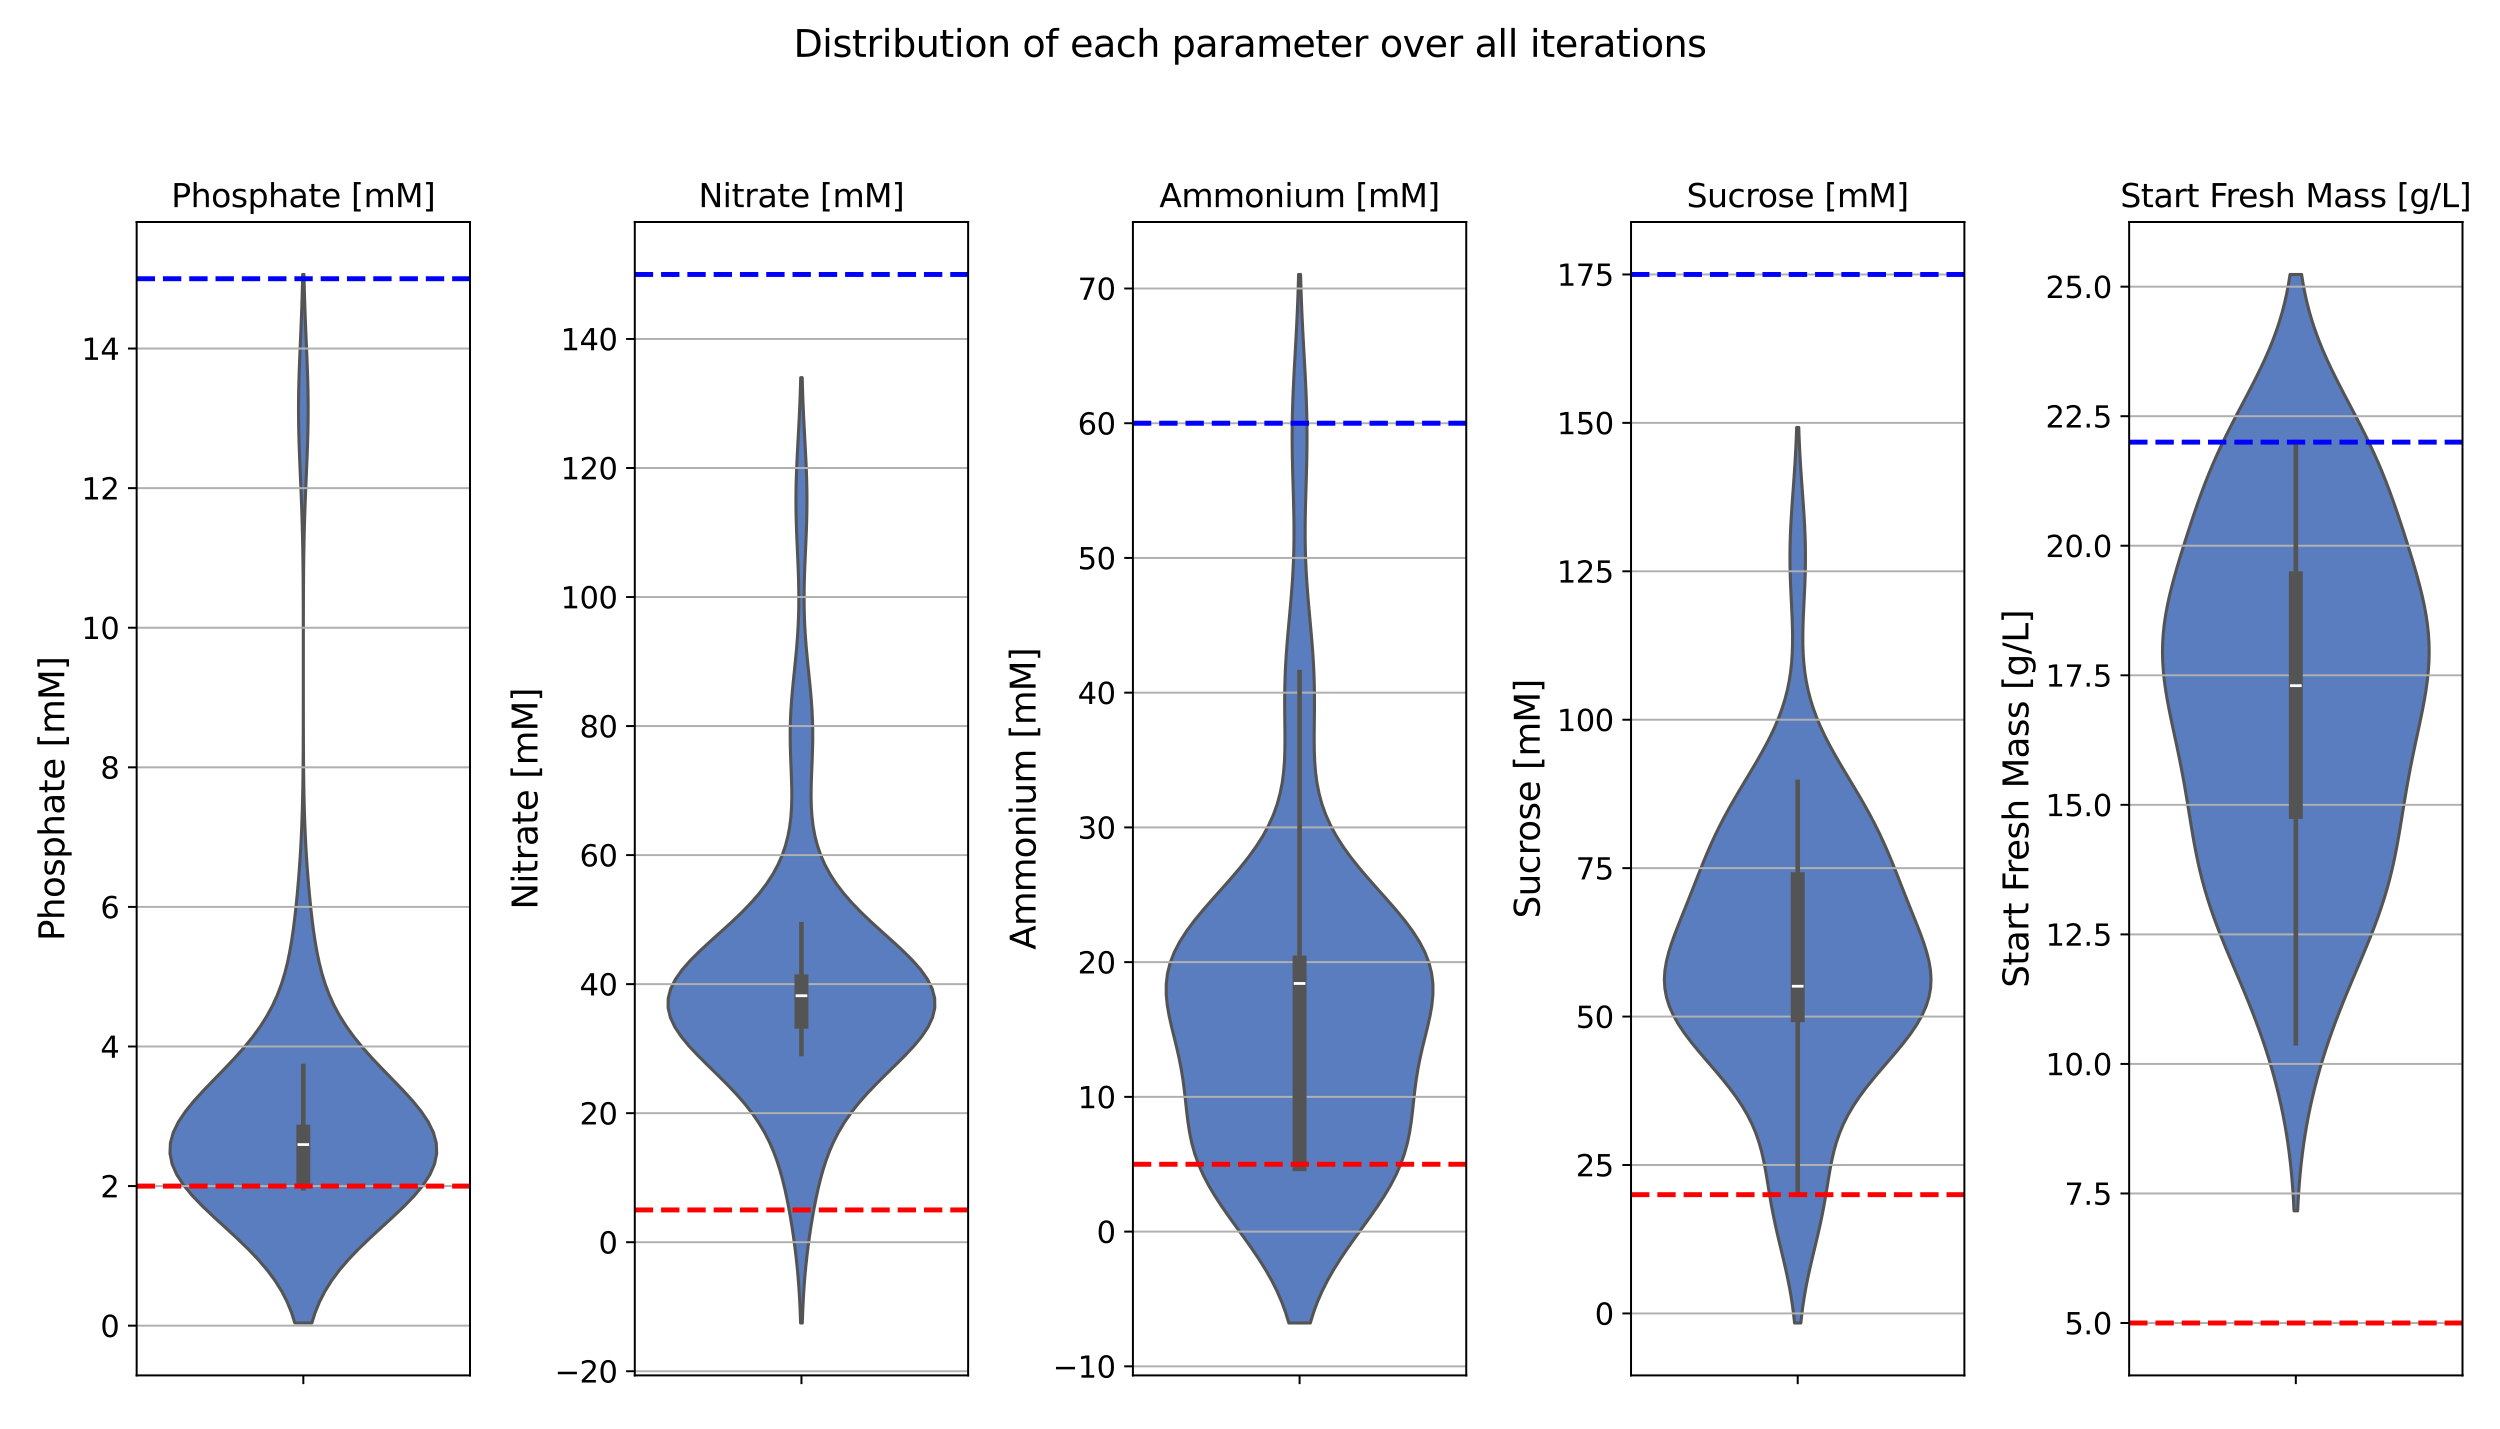 <?xml version="1.0" encoding="utf-8" standalone="no"?>
<!DOCTYPE svg PUBLIC "-//W3C//DTD SVG 1.1//EN"
  "http://www.w3.org/Graphics/SVG/1.1/DTD/svg11.dtd">
<svg xmlns:xlink="http://www.w3.org/1999/xlink" width="1008pt" height="576pt" viewBox="0 0 1008 576" xmlns="http://www.w3.org/2000/svg" version="1.1">
 <defs>
  <style type="text/css">*{stroke-linejoin: round; stroke-linecap: butt}</style>
 </defs>
 <g id="figure_1">
  <g id="patch_1">
   <path d="M 0 576 
L 1008 576 
L 1008 0 
L 0 0 
z
" style="fill: #ffffff"/>
  </g>
  <g id="axes_1">
   <g id="patch_2">
    <path d="M 55.1 554.57 
L 189.504 554.57 
L 189.504 89.52 
L 55.1 89.52 
z
" style="fill: #ffffff"/>
   </g>
   <g id="PolyCollection_1">
    <defs>
     <path id="m824f7240dd" d="M 125.729 -42.569 
L 118.875 -42.569 
L 117.516 -46.839 
L 115.766 -51.11 
L 113.571 -55.38 
L 110.894 -59.65 
L 107.719 -63.921 
L 104.06 -68.191 
L 99.971 -72.462 
L 95.544 -76.732 
L 90.913 -81.003 
L 86.248 -85.273 
L 81.747 -89.543 
L 77.62 -93.814 
L 74.071 -98.084 
L 71.286 -102.355 
L 69.411 -106.625 
L 68.54 -110.896 
L 68.707 -115.166 
L 69.882 -119.436 
L 71.976 -123.707 
L 74.852 -127.977 
L 78.336 -132.248 
L 82.237 -136.518 
L 86.36 -140.789 
L 90.524 -145.059 
L 94.572 -149.329 
L 98.38 -153.6 
L 101.859 -157.87 
L 104.957 -162.141 
L 107.652 -166.411 
L 109.952 -170.682 
L 111.883 -174.952 
L 113.483 -179.222 
L 114.801 -183.493 
L 115.884 -187.763 
L 116.779 -192.034 
L 117.527 -196.304 
L 118.165 -200.575 
L 118.719 -204.845 
L 119.209 -209.115 
L 119.65 -213.386 
L 120.049 -217.656 
L 120.411 -221.927 
L 120.737 -226.197 
L 121.028 -230.468 
L 121.282 -234.738 
L 121.501 -239.008 
L 121.686 -243.279 
L 121.838 -247.549 
L 121.959 -251.82 
L 122.055 -256.09 
L 122.128 -260.361 
L 122.182 -264.631 
L 122.221 -268.902 
L 122.249 -273.172 
L 122.268 -277.442 
L 122.28 -281.713 
L 122.289 -285.983 
L 122.294 -290.254 
L 122.297 -294.524 
L 122.299 -298.795 
L 122.3 -303.065 
L 122.3 -307.335 
L 122.299 -311.606 
L 122.298 -315.876 
L 122.295 -320.147 
L 122.29 -324.417 
L 122.282 -328.688 
L 122.27 -332.958 
L 122.253 -337.228 
L 122.228 -341.499 
L 122.193 -345.769 
L 122.145 -350.04 
L 122.081 -354.31 
L 121.999 -358.581 
L 121.897 -362.851 
L 121.774 -367.121 
L 121.63 -371.392 
L 121.468 -375.662 
L 121.291 -379.933 
L 121.107 -384.203 
L 120.924 -388.474 
L 120.752 -392.744 
L 120.6 -397.014 
L 120.48 -401.285 
L 120.398 -405.555 
L 120.362 -409.826 
L 120.373 -414.096 
L 120.43 -418.367 
L 120.531 -422.637 
L 120.666 -426.907 
L 120.828 -431.178 
L 121.007 -435.448 
L 121.191 -439.719 
L 121.373 -443.989 
L 121.544 -448.26 
L 121.698 -452.53 
L 121.833 -456.801 
L 121.947 -461.071 
L 122.039 -465.341 
L 122.565 -465.341 
L 122.565 -465.341 
L 122.657 -461.071 
L 122.771 -456.801 
L 122.906 -452.53 
L 123.06 -448.26 
L 123.231 -443.989 
L 123.413 -439.719 
L 123.597 -435.448 
L 123.776 -431.178 
L 123.938 -426.907 
L 124.073 -422.637 
L 124.174 -418.367 
L 124.231 -414.096 
L 124.242 -409.826 
L 124.206 -405.555 
L 124.124 -401.285 
L 124.004 -397.014 
L 123.852 -392.744 
L 123.68 -388.474 
L 123.497 -384.203 
L 123.313 -379.933 
L 123.136 -375.662 
L 122.974 -371.392 
L 122.83 -367.121 
L 122.707 -362.851 
L 122.605 -358.581 
L 122.523 -354.31 
L 122.459 -350.04 
L 122.411 -345.769 
L 122.376 -341.499 
L 122.351 -337.228 
L 122.334 -332.958 
L 122.322 -328.688 
L 122.314 -324.417 
L 122.309 -320.147 
L 122.306 -315.876 
L 122.305 -311.606 
L 122.304 -307.335 
L 122.304 -303.065 
L 122.305 -298.795 
L 122.307 -294.524 
L 122.31 -290.254 
L 122.315 -285.983 
L 122.324 -281.713 
L 122.336 -277.442 
L 122.355 -273.172 
L 122.383 -268.902 
L 122.422 -264.631 
L 122.476 -260.361 
L 122.549 -256.09 
L 122.645 -251.82 
L 122.766 -247.549 
L 122.918 -243.279 
L 123.103 -239.008 
L 123.322 -234.738 
L 123.576 -230.468 
L 123.867 -226.197 
L 124.193 -221.927 
L 124.555 -217.656 
L 124.954 -213.386 
L 125.395 -209.115 
L 125.885 -204.845 
L 126.439 -200.575 
L 127.077 -196.304 
L 127.825 -192.034 
L 128.72 -187.763 
L 129.803 -183.493 
L 131.121 -179.222 
L 132.721 -174.952 
L 134.652 -170.682 
L 136.952 -166.411 
L 139.647 -162.141 
L 142.745 -157.87 
L 146.224 -153.6 
L 150.032 -149.329 
L 154.08 -145.059 
L 158.244 -140.789 
L 162.367 -136.518 
L 166.268 -132.248 
L 169.752 -127.977 
L 172.628 -123.707 
L 174.722 -119.436 
L 175.897 -115.166 
L 176.064 -110.896 
L 175.193 -106.625 
L 173.318 -102.355 
L 170.533 -98.084 
L 166.984 -93.814 
L 162.857 -89.543 
L 158.356 -85.273 
L 153.691 -81.003 
L 149.06 -76.732 
L 144.633 -72.462 
L 140.544 -68.191 
L 136.885 -63.921 
L 133.71 -59.65 
L 131.033 -55.38 
L 128.838 -51.11 
L 127.088 -46.839 
L 125.729 -42.569 
z
" style="stroke: #545454; stroke-width: 1.25"/>
    </defs>
    <g clip-path="url(#p83e5e68f58)">
     <use xlink:href="#m824f7240dd" x="0" y="576" style="fill: #597dbf; stroke: #545454; stroke-width: 1.25"/>
    </g>
   </g>
   <g id="matplotlib.axis_1">
    <g id="xtick_1">
     <g id="line2d_1">
      <defs>
       <path id="mbeae413935" d="M 0 0 
L 0 3.5 
" style="stroke: #000000; stroke-width: 0.8"/>
      </defs>
      <g>
       <use xlink:href="#mbeae413935" x="122.302" y="554.57" style="stroke: #000000; stroke-width: 0.8"/>
      </g>
     </g>
    </g>
   </g>
   <g id="matplotlib.axis_2">
    <g id="ytick_1">
     <g id="line2d_2">
      <path d="M 55.1 534.516 
L 189.504 534.516 
" clip-path="url(#p83e5e68f58)" style="fill: none; stroke: #b0b0b0; stroke-width: 0.8; stroke-linecap: square"/>
     </g>
     <g id="line2d_3">
      <defs>
       <path id="maffdc41249" d="M 0 0 
L -3.5 0 
" style="stroke: #000000; stroke-width: 0.8"/>
      </defs>
      <g>
       <use xlink:href="#maffdc41249" x="55.1" y="534.516" style="stroke: #000000; stroke-width: 0.8"/>
      </g>
     </g>
     <g id="text_1">
      <!-- 0 -->
      <g transform="translate(40.465 539.075) scale(0.12 -0.12)">
       <defs>
        <path id="DejaVuSans-30" d="M 2034 4250 
Q 1547 4250 1301 3770 
Q 1056 3291 1056 2328 
Q 1056 1369 1301 889 
Q 1547 409 2034 409 
Q 2525 409 2770 889 
Q 3016 1369 3016 2328 
Q 3016 3291 2770 3770 
Q 2525 4250 2034 4250 
z
M 2034 4750 
Q 2819 4750 3233 4129 
Q 3647 3509 3647 2328 
Q 3647 1150 3233 529 
Q 2819 -91 2034 -91 
Q 1250 -91 836 529 
Q 422 1150 422 2328 
Q 422 3509 836 4129 
Q 1250 4750 2034 4750 
z
" transform="scale(0.016)"/>
       </defs>
       <use xlink:href="#DejaVuSans-30"/>
      </g>
     </g>
    </g>
    <g id="ytick_2">
     <g id="line2d_4">
      <path d="M 55.1 478.232 
L 189.504 478.232 
" clip-path="url(#p83e5e68f58)" style="fill: none; stroke: #b0b0b0; stroke-width: 0.8; stroke-linecap: square"/>
     </g>
     <g id="line2d_5">
      <g>
       <use xlink:href="#maffdc41249" x="55.1" y="478.232" style="stroke: #000000; stroke-width: 0.8"/>
      </g>
     </g>
     <g id="text_2">
      <!-- 2 -->
      <g transform="translate(40.465 482.791) scale(0.12 -0.12)">
       <defs>
        <path id="DejaVuSans-32" d="M 1228 531 
L 3431 531 
L 3431 0 
L 469 0 
L 469 531 
Q 828 903 1448 1529 
Q 2069 2156 2228 2338 
Q 2531 2678 2651 2914 
Q 2772 3150 2772 3378 
Q 2772 3750 2511 3984 
Q 2250 4219 1831 4219 
Q 1534 4219 1204 4116 
Q 875 4013 500 3803 
L 500 4441 
Q 881 4594 1212 4672 
Q 1544 4750 1819 4750 
Q 2544 4750 2975 4387 
Q 3406 4025 3406 3419 
Q 3406 3131 3298 2873 
Q 3191 2616 2906 2266 
Q 2828 2175 2409 1742 
Q 1991 1309 1228 531 
z
" transform="scale(0.016)"/>
       </defs>
       <use xlink:href="#DejaVuSans-32"/>
      </g>
     </g>
    </g>
    <g id="ytick_3">
     <g id="line2d_6">
      <path d="M 55.1 421.949 
L 189.504 421.949 
" clip-path="url(#p83e5e68f58)" style="fill: none; stroke: #b0b0b0; stroke-width: 0.8; stroke-linecap: square"/>
     </g>
     <g id="line2d_7">
      <g>
       <use xlink:href="#maffdc41249" x="55.1" y="421.949" style="stroke: #000000; stroke-width: 0.8"/>
      </g>
     </g>
     <g id="text_3">
      <!-- 4 -->
      <g transform="translate(40.465 426.508) scale(0.12 -0.12)">
       <defs>
        <path id="DejaVuSans-34" d="M 2419 4116 
L 825 1625 
L 2419 1625 
L 2419 4116 
z
M 2253 4666 
L 3047 4666 
L 3047 1625 
L 3713 1625 
L 3713 1100 
L 3047 1100 
L 3047 0 
L 2419 0 
L 2419 1100 
L 313 1100 
L 313 1709 
L 2253 4666 
z
" transform="scale(0.016)"/>
       </defs>
       <use xlink:href="#DejaVuSans-34"/>
      </g>
     </g>
    </g>
    <g id="ytick_4">
     <g id="line2d_8">
      <path d="M 55.1 365.665 
L 189.504 365.665 
" clip-path="url(#p83e5e68f58)" style="fill: none; stroke: #b0b0b0; stroke-width: 0.8; stroke-linecap: square"/>
     </g>
     <g id="line2d_9">
      <g>
       <use xlink:href="#maffdc41249" x="55.1" y="365.665" style="stroke: #000000; stroke-width: 0.8"/>
      </g>
     </g>
     <g id="text_4">
      <!-- 6 -->
      <g transform="translate(40.465 370.224) scale(0.12 -0.12)">
       <defs>
        <path id="DejaVuSans-36" d="M 2113 2584 
Q 1688 2584 1439 2293 
Q 1191 2003 1191 1497 
Q 1191 994 1439 701 
Q 1688 409 2113 409 
Q 2538 409 2786 701 
Q 3034 994 3034 1497 
Q 3034 2003 2786 2293 
Q 2538 2584 2113 2584 
z
M 3366 4563 
L 3366 3988 
Q 3128 4100 2886 4159 
Q 2644 4219 2406 4219 
Q 1781 4219 1451 3797 
Q 1122 3375 1075 2522 
Q 1259 2794 1537 2939 
Q 1816 3084 2150 3084 
Q 2853 3084 3261 2657 
Q 3669 2231 3669 1497 
Q 3669 778 3244 343 
Q 2819 -91 2113 -91 
Q 1303 -91 875 529 
Q 447 1150 447 2328 
Q 447 3434 972 4092 
Q 1497 4750 2381 4750 
Q 2619 4750 2861 4703 
Q 3103 4656 3366 4563 
z
" transform="scale(0.016)"/>
       </defs>
       <use xlink:href="#DejaVuSans-36"/>
      </g>
     </g>
    </g>
    <g id="ytick_5">
     <g id="line2d_10">
      <path d="M 55.1 309.381 
L 189.504 309.381 
" clip-path="url(#p83e5e68f58)" style="fill: none; stroke: #b0b0b0; stroke-width: 0.8; stroke-linecap: square"/>
     </g>
     <g id="line2d_11">
      <g>
       <use xlink:href="#maffdc41249" x="55.1" y="309.381" style="stroke: #000000; stroke-width: 0.8"/>
      </g>
     </g>
     <g id="text_5">
      <!-- 8 -->
      <g transform="translate(40.465 313.94) scale(0.12 -0.12)">
       <defs>
        <path id="DejaVuSans-38" d="M 2034 2216 
Q 1584 2216 1326 1975 
Q 1069 1734 1069 1313 
Q 1069 891 1326 650 
Q 1584 409 2034 409 
Q 2484 409 2743 651 
Q 3003 894 3003 1313 
Q 3003 1734 2745 1975 
Q 2488 2216 2034 2216 
z
M 1403 2484 
Q 997 2584 770 2862 
Q 544 3141 544 3541 
Q 544 4100 942 4425 
Q 1341 4750 2034 4750 
Q 2731 4750 3128 4425 
Q 3525 4100 3525 3541 
Q 3525 3141 3298 2862 
Q 3072 2584 2669 2484 
Q 3125 2378 3379 2068 
Q 3634 1759 3634 1313 
Q 3634 634 3220 271 
Q 2806 -91 2034 -91 
Q 1263 -91 848 271 
Q 434 634 434 1313 
Q 434 1759 690 2068 
Q 947 2378 1403 2484 
z
M 1172 3481 
Q 1172 3119 1398 2916 
Q 1625 2713 2034 2713 
Q 2441 2713 2670 2916 
Q 2900 3119 2900 3481 
Q 2900 3844 2670 4047 
Q 2441 4250 2034 4250 
Q 1625 4250 1398 4047 
Q 1172 3844 1172 3481 
z
" transform="scale(0.016)"/>
       </defs>
       <use xlink:href="#DejaVuSans-38"/>
      </g>
     </g>
    </g>
    <g id="ytick_6">
     <g id="line2d_12">
      <path d="M 55.1 253.097 
L 189.504 253.097 
" clip-path="url(#p83e5e68f58)" style="fill: none; stroke: #b0b0b0; stroke-width: 0.8; stroke-linecap: square"/>
     </g>
     <g id="line2d_13">
      <g>
       <use xlink:href="#maffdc41249" x="55.1" y="253.097" style="stroke: #000000; stroke-width: 0.8"/>
      </g>
     </g>
     <g id="text_6">
      <!-- 10 -->
      <g transform="translate(32.83 257.656) scale(0.12 -0.12)">
       <defs>
        <path id="DejaVuSans-31" d="M 794 531 
L 1825 531 
L 1825 4091 
L 703 3866 
L 703 4441 
L 1819 4666 
L 2450 4666 
L 2450 531 
L 3481 531 
L 3481 0 
L 794 0 
L 794 531 
z
" transform="scale(0.016)"/>
       </defs>
       <use xlink:href="#DejaVuSans-31"/>
       <use xlink:href="#DejaVuSans-30" x="63.623"/>
      </g>
     </g>
    </g>
    <g id="ytick_7">
     <g id="line2d_14">
      <path d="M 55.1 196.814 
L 189.504 196.814 
" clip-path="url(#p83e5e68f58)" style="fill: none; stroke: #b0b0b0; stroke-width: 0.8; stroke-linecap: square"/>
     </g>
     <g id="line2d_15">
      <g>
       <use xlink:href="#maffdc41249" x="55.1" y="196.814" style="stroke: #000000; stroke-width: 0.8"/>
      </g>
     </g>
     <g id="text_7">
      <!-- 12 -->
      <g transform="translate(32.83 201.373) scale(0.12 -0.12)">
       <use xlink:href="#DejaVuSans-31"/>
       <use xlink:href="#DejaVuSans-32" x="63.623"/>
      </g>
     </g>
    </g>
    <g id="ytick_8">
     <g id="line2d_16">
      <path d="M 55.1 140.53 
L 189.504 140.53 
" clip-path="url(#p83e5e68f58)" style="fill: none; stroke: #b0b0b0; stroke-width: 0.8; stroke-linecap: square"/>
     </g>
     <g id="line2d_17">
      <g>
       <use xlink:href="#maffdc41249" x="55.1" y="140.53" style="stroke: #000000; stroke-width: 0.8"/>
      </g>
     </g>
     <g id="text_8">
      <!-- 14 -->
      <g transform="translate(32.83 145.089) scale(0.12 -0.12)">
       <use xlink:href="#DejaVuSans-31"/>
       <use xlink:href="#DejaVuSans-34" x="63.623"/>
      </g>
     </g>
    </g>
    <g id="text_9">
     <!-- Phosphate [mM] -->
     <g transform="translate(25.918 379.398) rotate(-90) scale(0.14 -0.14)">
      <defs>
       <path id="DejaVuSans-50" d="M 1259 4147 
L 1259 2394 
L 2053 2394 
Q 2494 2394 2734 2622 
Q 2975 2850 2975 3272 
Q 2975 3691 2734 3919 
Q 2494 4147 2053 4147 
L 1259 4147 
z
M 628 4666 
L 2053 4666 
Q 2838 4666 3239 4311 
Q 3641 3956 3641 3272 
Q 3641 2581 3239 2228 
Q 2838 1875 2053 1875 
L 1259 1875 
L 1259 0 
L 628 0 
L 628 4666 
z
" transform="scale(0.016)"/>
       <path id="DejaVuSans-68" d="M 3513 2113 
L 3513 0 
L 2938 0 
L 2938 2094 
Q 2938 2591 2744 2837 
Q 2550 3084 2163 3084 
Q 1697 3084 1428 2787 
Q 1159 2491 1159 1978 
L 1159 0 
L 581 0 
L 581 4863 
L 1159 4863 
L 1159 2956 
Q 1366 3272 1645 3428 
Q 1925 3584 2291 3584 
Q 2894 3584 3203 3211 
Q 3513 2838 3513 2113 
z
" transform="scale(0.016)"/>
       <path id="DejaVuSans-6f" d="M 1959 3097 
Q 1497 3097 1228 2736 
Q 959 2375 959 1747 
Q 959 1119 1226 758 
Q 1494 397 1959 397 
Q 2419 397 2687 759 
Q 2956 1122 2956 1747 
Q 2956 2369 2687 2733 
Q 2419 3097 1959 3097 
z
M 1959 3584 
Q 2709 3584 3137 3096 
Q 3566 2609 3566 1747 
Q 3566 888 3137 398 
Q 2709 -91 1959 -91 
Q 1206 -91 779 398 
Q 353 888 353 1747 
Q 353 2609 779 3096 
Q 1206 3584 1959 3584 
z
" transform="scale(0.016)"/>
       <path id="DejaVuSans-73" d="M 2834 3397 
L 2834 2853 
Q 2591 2978 2328 3040 
Q 2066 3103 1784 3103 
Q 1356 3103 1142 2972 
Q 928 2841 928 2578 
Q 928 2378 1081 2264 
Q 1234 2150 1697 2047 
L 1894 2003 
Q 2506 1872 2764 1633 
Q 3022 1394 3022 966 
Q 3022 478 2636 193 
Q 2250 -91 1575 -91 
Q 1294 -91 989 -36 
Q 684 19 347 128 
L 347 722 
Q 666 556 975 473 
Q 1284 391 1588 391 
Q 1994 391 2212 530 
Q 2431 669 2431 922 
Q 2431 1156 2273 1281 
Q 2116 1406 1581 1522 
L 1381 1569 
Q 847 1681 609 1914 
Q 372 2147 372 2553 
Q 372 3047 722 3315 
Q 1072 3584 1716 3584 
Q 2034 3584 2315 3537 
Q 2597 3491 2834 3397 
z
" transform="scale(0.016)"/>
       <path id="DejaVuSans-70" d="M 1159 525 
L 1159 -1331 
L 581 -1331 
L 581 3500 
L 1159 3500 
L 1159 2969 
Q 1341 3281 1617 3432 
Q 1894 3584 2278 3584 
Q 2916 3584 3314 3078 
Q 3713 2572 3713 1747 
Q 3713 922 3314 415 
Q 2916 -91 2278 -91 
Q 1894 -91 1617 61 
Q 1341 213 1159 525 
z
M 3116 1747 
Q 3116 2381 2855 2742 
Q 2594 3103 2138 3103 
Q 1681 3103 1420 2742 
Q 1159 2381 1159 1747 
Q 1159 1113 1420 752 
Q 1681 391 2138 391 
Q 2594 391 2855 752 
Q 3116 1113 3116 1747 
z
" transform="scale(0.016)"/>
       <path id="DejaVuSans-61" d="M 2194 1759 
Q 1497 1759 1228 1600 
Q 959 1441 959 1056 
Q 959 750 1161 570 
Q 1363 391 1709 391 
Q 2188 391 2477 730 
Q 2766 1069 2766 1631 
L 2766 1759 
L 2194 1759 
z
M 3341 1997 
L 3341 0 
L 2766 0 
L 2766 531 
Q 2569 213 2275 61 
Q 1981 -91 1556 -91 
Q 1019 -91 701 211 
Q 384 513 384 1019 
Q 384 1609 779 1909 
Q 1175 2209 1959 2209 
L 2766 2209 
L 2766 2266 
Q 2766 2663 2505 2880 
Q 2244 3097 1772 3097 
Q 1472 3097 1187 3025 
Q 903 2953 641 2809 
L 641 3341 
Q 956 3463 1253 3523 
Q 1550 3584 1831 3584 
Q 2591 3584 2966 3190 
Q 3341 2797 3341 1997 
z
" transform="scale(0.016)"/>
       <path id="DejaVuSans-74" d="M 1172 4494 
L 1172 3500 
L 2356 3500 
L 2356 3053 
L 1172 3053 
L 1172 1153 
Q 1172 725 1289 603 
Q 1406 481 1766 481 
L 2356 481 
L 2356 0 
L 1766 0 
Q 1100 0 847 248 
Q 594 497 594 1153 
L 594 3053 
L 172 3053 
L 172 3500 
L 594 3500 
L 594 4494 
L 1172 4494 
z
" transform="scale(0.016)"/>
       <path id="DejaVuSans-65" d="M 3597 1894 
L 3597 1613 
L 953 1613 
Q 991 1019 1311 708 
Q 1631 397 2203 397 
Q 2534 397 2845 478 
Q 3156 559 3463 722 
L 3463 178 
Q 3153 47 2828 -22 
Q 2503 -91 2169 -91 
Q 1331 -91 842 396 
Q 353 884 353 1716 
Q 353 2575 817 3079 
Q 1281 3584 2069 3584 
Q 2775 3584 3186 3129 
Q 3597 2675 3597 1894 
z
M 3022 2063 
Q 3016 2534 2758 2815 
Q 2500 3097 2075 3097 
Q 1594 3097 1305 2825 
Q 1016 2553 972 2059 
L 3022 2063 
z
" transform="scale(0.016)"/>
       <path id="DejaVuSans-20" transform="scale(0.016)"/>
       <path id="DejaVuSans-5b" d="M 550 4863 
L 1875 4863 
L 1875 4416 
L 1125 4416 
L 1125 -397 
L 1875 -397 
L 1875 -844 
L 550 -844 
L 550 4863 
z
" transform="scale(0.016)"/>
       <path id="DejaVuSans-6d" d="M 3328 2828 
Q 3544 3216 3844 3400 
Q 4144 3584 4550 3584 
Q 5097 3584 5394 3201 
Q 5691 2819 5691 2113 
L 5691 0 
L 5113 0 
L 5113 2094 
Q 5113 2597 4934 2840 
Q 4756 3084 4391 3084 
Q 3944 3084 3684 2787 
Q 3425 2491 3425 1978 
L 3425 0 
L 2847 0 
L 2847 2094 
Q 2847 2600 2669 2842 
Q 2491 3084 2119 3084 
Q 1678 3084 1418 2786 
Q 1159 2488 1159 1978 
L 1159 0 
L 581 0 
L 581 3500 
L 1159 3500 
L 1159 2956 
Q 1356 3278 1631 3431 
Q 1906 3584 2284 3584 
Q 2666 3584 2933 3390 
Q 3200 3197 3328 2828 
z
" transform="scale(0.016)"/>
       <path id="DejaVuSans-4d" d="M 628 4666 
L 1569 4666 
L 2759 1491 
L 3956 4666 
L 4897 4666 
L 4897 0 
L 4281 0 
L 4281 4097 
L 3078 897 
L 2444 897 
L 1241 4097 
L 1241 0 
L 628 0 
L 628 4666 
z
" transform="scale(0.016)"/>
       <path id="DejaVuSans-5d" d="M 1947 4863 
L 1947 -844 
L 622 -844 
L 622 -397 
L 1369 -397 
L 1369 4416 
L 622 4416 
L 622 4863 
L 1947 4863 
z
" transform="scale(0.016)"/>
      </defs>
      <use xlink:href="#DejaVuSans-50"/>
      <use xlink:href="#DejaVuSans-68" x="60.303"/>
      <use xlink:href="#DejaVuSans-6f" x="123.682"/>
      <use xlink:href="#DejaVuSans-73" x="184.863"/>
      <use xlink:href="#DejaVuSans-70" x="236.963"/>
      <use xlink:href="#DejaVuSans-68" x="300.439"/>
      <use xlink:href="#DejaVuSans-61" x="363.818"/>
      <use xlink:href="#DejaVuSans-74" x="425.098"/>
      <use xlink:href="#DejaVuSans-65" x="464.307"/>
      <use xlink:href="#DejaVuSans-20" x="525.83"/>
      <use xlink:href="#DejaVuSans-5b" x="557.617"/>
      <use xlink:href="#DejaVuSans-6d" x="596.631"/>
      <use xlink:href="#DejaVuSans-4d" x="694.043"/>
      <use xlink:href="#DejaVuSans-5d" x="780.322"/>
     </g>
    </g>
   </g>
   <g id="line2d_18">
    <path d="M 122.302 479.077 
L 122.302 429.828 
" clip-path="url(#p83e5e68f58)" style="fill: none; stroke: #545454; stroke-width: 1.875; stroke-linecap: square"/>
   </g>
   <g id="line2d_19">
    <path d="M 122.302 475.066 
L 122.302 456.282 
" clip-path="url(#p83e5e68f58)" style="fill: none; stroke: #545454; stroke-width: 5.625; stroke-linecap: square"/>
   </g>
   <g id="line2d_20">
    <path d="M 122.302 461.488 
" clip-path="url(#p83e5e68f58)" style="fill: none; stroke: #545454; stroke-width: 1.5; stroke-linecap: square"/>
    <defs>
     <path id="m98d4bca1cb" d="M 2.344 0 
L -2.344 -0 
" style="stroke: #ffffff; stroke-width: 1.125"/>
    </defs>
    <g clip-path="url(#p83e5e68f58)">
     <use xlink:href="#m98d4bca1cb" x="122.302" y="461.488" style="fill: #ffffff; stroke: #ffffff; stroke-width: 1.125"/>
    </g>
   </g>
   <g id="line2d_21">
    <path d="M 55.1 478.232 
L 189.504 478.232 
" clip-path="url(#p83e5e68f58)" style="fill: none; stroke-dasharray: 7.4,3.2; stroke-dashoffset: 0; stroke: #ff0000; stroke-width: 2"/>
   </g>
   <g id="line2d_22">
    <path d="M 55.1 112.388 
L 189.504 112.388 
" clip-path="url(#p83e5e68f58)" style="fill: none; stroke-dasharray: 7.4,3.2; stroke-dashoffset: 0; stroke: #0000ff; stroke-width: 2"/>
   </g>
   <g id="patch_3">
    <path d="M 55.1 554.57 
L 55.1 89.52 
" style="fill: none; stroke: #000000; stroke-width: 0.8; stroke-linejoin: miter; stroke-linecap: square"/>
   </g>
   <g id="patch_4">
    <path d="M 189.504 554.57 
L 189.504 89.52 
" style="fill: none; stroke: #000000; stroke-width: 0.8; stroke-linejoin: miter; stroke-linecap: square"/>
   </g>
   <g id="patch_5">
    <path d="M 55.1 554.57 
L 189.504 554.57 
" style="fill: none; stroke: #000000; stroke-width: 0.8; stroke-linejoin: miter; stroke-linecap: square"/>
   </g>
   <g id="patch_6">
    <path d="M 55.1 89.52 
L 189.504 89.52 
" style="fill: none; stroke: #000000; stroke-width: 0.8; stroke-linejoin: miter; stroke-linecap: square"/>
   </g>
   <g id="text_10">
    <!-- Phosphate [mM] -->
    <g transform="translate(69.046 83.52) scale(0.13 -0.13)">
     <use xlink:href="#DejaVuSans-50"/>
     <use xlink:href="#DejaVuSans-68" x="60.303"/>
     <use xlink:href="#DejaVuSans-6f" x="123.682"/>
     <use xlink:href="#DejaVuSans-73" x="184.863"/>
     <use xlink:href="#DejaVuSans-70" x="236.963"/>
     <use xlink:href="#DejaVuSans-68" x="300.439"/>
     <use xlink:href="#DejaVuSans-61" x="363.818"/>
     <use xlink:href="#DejaVuSans-74" x="425.098"/>
     <use xlink:href="#DejaVuSans-65" x="464.307"/>
     <use xlink:href="#DejaVuSans-20" x="525.83"/>
     <use xlink:href="#DejaVuSans-5b" x="557.617"/>
     <use xlink:href="#DejaVuSans-6d" x="596.631"/>
     <use xlink:href="#DejaVuSans-4d" x="694.043"/>
     <use xlink:href="#DejaVuSans-5d" x="780.322"/>
    </g>
   </g>
  </g>
  <g id="axes_2">
   <g id="patch_7">
    <path d="M 255.944 554.57 
L 390.348 554.57 
L 390.348 89.52 
L 255.944 89.52 
z
" style="fill: #ffffff"/>
   </g>
   <g id="PolyCollection_2">
    <defs>
     <path id="m018032a7a5" d="M 323.492 -42.569 
L 322.8 -42.569 
L 322.667 -46.419 
L 322.499 -50.269 
L 322.288 -54.119 
L 322.03 -57.969 
L 321.722 -61.819 
L 321.361 -65.669 
L 320.946 -69.519 
L 320.478 -73.369 
L 319.956 -77.219 
L 319.381 -81.07 
L 318.752 -84.92 
L 318.064 -88.77 
L 317.311 -92.62 
L 316.477 -96.47 
L 315.543 -100.32 
L 314.48 -104.17 
L 313.253 -108.02 
L 311.82 -111.87 
L 310.137 -115.72 
L 308.159 -119.57 
L 305.849 -123.421 
L 303.179 -127.271 
L 300.146 -131.121 
L 296.771 -134.971 
L 293.106 -138.821 
L 289.241 -142.671 
L 285.3 -146.521 
L 281.436 -150.371 
L 277.824 -154.221 
L 274.648 -158.071 
L 272.087 -161.921 
L 270.293 -165.772 
L 269.384 -169.622 
L 269.427 -173.472 
L 270.431 -177.322 
L 272.346 -181.172 
L 275.071 -185.022 
L 278.46 -188.872 
L 282.336 -192.722 
L 286.511 -196.572 
L 290.801 -200.422 
L 295.035 -204.272 
L 299.074 -208.123 
L 302.808 -211.973 
L 306.165 -215.823 
L 309.103 -219.673 
L 311.611 -223.523 
L 313.696 -227.373 
L 315.384 -231.223 
L 316.708 -235.073 
L 317.707 -238.923 
L 318.421 -242.773 
L 318.89 -246.623 
L 319.155 -250.474 
L 319.256 -254.324 
L 319.234 -258.174 
L 319.128 -262.024 
L 318.978 -265.874 
L 318.821 -269.724 
L 318.69 -273.574 
L 318.613 -277.424 
L 318.609 -281.274 
L 318.689 -285.124 
L 318.857 -288.974 
L 319.106 -292.825 
L 319.423 -296.675 
L 319.788 -300.525 
L 320.18 -304.375 
L 320.575 -308.225 
L 320.953 -312.075 
L 321.294 -315.925 
L 321.583 -319.775 
L 321.81 -323.625 
L 321.97 -327.475 
L 322.06 -331.325 
L 322.082 -335.176 
L 322.044 -339.026 
L 321.953 -342.876 
L 321.821 -346.726 
L 321.662 -350.576 
L 321.489 -354.426 
L 321.319 -358.276 
L 321.166 -362.126 
L 321.043 -365.976 
L 320.961 -369.826 
L 320.928 -373.676 
L 320.947 -377.527 
L 321.017 -381.377 
L 321.134 -385.227 
L 321.291 -389.077 
L 321.476 -392.927 
L 321.679 -396.777 
L 321.888 -400.627 
L 322.093 -404.477 
L 322.286 -408.327 
L 322.461 -412.177 
L 322.613 -416.028 
L 322.741 -419.878 
L 322.846 -423.728 
L 323.446 -423.728 
L 323.446 -423.728 
L 323.551 -419.878 
L 323.679 -416.028 
L 323.831 -412.177 
L 324.006 -408.327 
L 324.199 -404.477 
L 324.404 -400.627 
L 324.613 -396.777 
L 324.816 -392.927 
L 325.001 -389.077 
L 325.158 -385.227 
L 325.275 -381.377 
L 325.345 -377.527 
L 325.364 -373.676 
L 325.331 -369.826 
L 325.249 -365.976 
L 325.126 -362.126 
L 324.973 -358.276 
L 324.803 -354.426 
L 324.63 -350.576 
L 324.471 -346.726 
L 324.339 -342.876 
L 324.248 -339.026 
L 324.21 -335.176 
L 324.232 -331.325 
L 324.322 -327.475 
L 324.482 -323.625 
L 324.709 -319.775 
L 324.998 -315.925 
L 325.339 -312.075 
L 325.717 -308.225 
L 326.112 -304.375 
L 326.504 -300.525 
L 326.869 -296.675 
L 327.186 -292.825 
L 327.435 -288.974 
L 327.603 -285.124 
L 327.683 -281.274 
L 327.679 -277.424 
L 327.602 -273.574 
L 327.471 -269.724 
L 327.314 -265.874 
L 327.164 -262.024 
L 327.058 -258.174 
L 327.036 -254.324 
L 327.137 -250.474 
L 327.402 -246.623 
L 327.871 -242.773 
L 328.585 -238.923 
L 329.584 -235.073 
L 330.908 -231.223 
L 332.596 -227.373 
L 334.681 -223.523 
L 337.189 -219.673 
L 340.127 -215.823 
L 343.484 -211.973 
L 347.218 -208.123 
L 351.257 -204.272 
L 355.491 -200.422 
L 359.781 -196.572 
L 363.956 -192.722 
L 367.832 -188.872 
L 371.221 -185.022 
L 373.946 -181.172 
L 375.861 -177.322 
L 376.865 -173.472 
L 376.908 -169.622 
L 375.999 -165.772 
L 374.205 -161.921 
L 371.644 -158.071 
L 368.468 -154.221 
L 364.856 -150.371 
L 360.992 -146.521 
L 357.051 -142.671 
L 353.186 -138.821 
L 349.521 -134.971 
L 346.146 -131.121 
L 343.113 -127.271 
L 340.443 -123.421 
L 338.133 -119.57 
L 336.155 -115.72 
L 334.472 -111.87 
L 333.039 -108.02 
L 331.812 -104.17 
L 330.749 -100.32 
L 329.815 -96.47 
L 328.981 -92.62 
L 328.228 -88.77 
L 327.54 -84.92 
L 326.911 -81.07 
L 326.336 -77.219 
L 325.814 -73.369 
L 325.346 -69.519 
L 324.931 -65.669 
L 324.57 -61.819 
L 324.262 -57.969 
L 324.004 -54.119 
L 323.793 -50.269 
L 323.625 -46.419 
L 323.492 -42.569 
z
" style="stroke: #545454; stroke-width: 1.25"/>
    </defs>
    <g clip-path="url(#p45874660b7)">
     <use xlink:href="#m018032a7a5" x="0" y="576" style="fill: #597dbf; stroke: #545454; stroke-width: 1.25"/>
    </g>
   </g>
   <g id="matplotlib.axis_3">
    <g id="xtick_2">
     <g id="line2d_23">
      <g>
       <use xlink:href="#mbeae413935" x="323.146" y="554.57" style="stroke: #000000; stroke-width: 0.8"/>
      </g>
     </g>
    </g>
   </g>
   <g id="matplotlib.axis_4">
    <g id="ytick_9">
     <g id="line2d_24">
      <path d="M 255.944 552.882 
L 390.348 552.882 
" clip-path="url(#p45874660b7)" style="fill: none; stroke: #b0b0b0; stroke-width: 0.8; stroke-linecap: square"/>
     </g>
     <g id="line2d_25">
      <g>
       <use xlink:href="#maffdc41249" x="255.944" y="552.882" style="stroke: #000000; stroke-width: 0.8"/>
      </g>
     </g>
     <g id="text_11">
      <!-- −20 -->
      <g transform="translate(223.618 557.441) scale(0.12 -0.12)">
       <defs>
        <path id="DejaVuSans-2212" d="M 678 2272 
L 4684 2272 
L 4684 1741 
L 678 1741 
L 678 2272 
z
" transform="scale(0.016)"/>
       </defs>
       <use xlink:href="#DejaVuSans-2212"/>
       <use xlink:href="#DejaVuSans-32" x="83.789"/>
       <use xlink:href="#DejaVuSans-30" x="147.412"/>
      </g>
     </g>
    </g>
    <g id="ytick_10">
     <g id="line2d_26">
      <path d="M 255.944 500.856 
L 390.348 500.856 
" clip-path="url(#p45874660b7)" style="fill: none; stroke: #b0b0b0; stroke-width: 0.8; stroke-linecap: square"/>
     </g>
     <g id="line2d_27">
      <g>
       <use xlink:href="#maffdc41249" x="255.944" y="500.856" style="stroke: #000000; stroke-width: 0.8"/>
      </g>
     </g>
     <g id="text_12">
      <!-- 0 -->
      <g transform="translate(241.309 505.415) scale(0.12 -0.12)">
       <use xlink:href="#DejaVuSans-30"/>
      </g>
     </g>
    </g>
    <g id="ytick_11">
     <g id="line2d_28">
      <path d="M 255.944 448.829 
L 390.348 448.829 
" clip-path="url(#p45874660b7)" style="fill: none; stroke: #b0b0b0; stroke-width: 0.8; stroke-linecap: square"/>
     </g>
     <g id="line2d_29">
      <g>
       <use xlink:href="#maffdc41249" x="255.944" y="448.829" style="stroke: #000000; stroke-width: 0.8"/>
      </g>
     </g>
     <g id="text_13">
      <!-- 20 -->
      <g transform="translate(233.674 453.388) scale(0.12 -0.12)">
       <use xlink:href="#DejaVuSans-32"/>
       <use xlink:href="#DejaVuSans-30" x="63.623"/>
      </g>
     </g>
    </g>
    <g id="ytick_12">
     <g id="line2d_30">
      <path d="M 255.944 396.803 
L 390.348 396.803 
" clip-path="url(#p45874660b7)" style="fill: none; stroke: #b0b0b0; stroke-width: 0.8; stroke-linecap: square"/>
     </g>
     <g id="line2d_31">
      <g>
       <use xlink:href="#maffdc41249" x="255.944" y="396.803" style="stroke: #000000; stroke-width: 0.8"/>
      </g>
     </g>
     <g id="text_14">
      <!-- 40 -->
      <g transform="translate(233.674 401.362) scale(0.12 -0.12)">
       <use xlink:href="#DejaVuSans-34"/>
       <use xlink:href="#DejaVuSans-30" x="63.623"/>
      </g>
     </g>
    </g>
    <g id="ytick_13">
     <g id="line2d_32">
      <path d="M 255.944 344.777 
L 390.348 344.777 
" clip-path="url(#p45874660b7)" style="fill: none; stroke: #b0b0b0; stroke-width: 0.8; stroke-linecap: square"/>
     </g>
     <g id="line2d_33">
      <g>
       <use xlink:href="#maffdc41249" x="255.944" y="344.777" style="stroke: #000000; stroke-width: 0.8"/>
      </g>
     </g>
     <g id="text_15">
      <!-- 60 -->
      <g transform="translate(233.674 349.336) scale(0.12 -0.12)">
       <use xlink:href="#DejaVuSans-36"/>
       <use xlink:href="#DejaVuSans-30" x="63.623"/>
      </g>
     </g>
    </g>
    <g id="ytick_14">
     <g id="line2d_34">
      <path d="M 255.944 292.751 
L 390.348 292.751 
" clip-path="url(#p45874660b7)" style="fill: none; stroke: #b0b0b0; stroke-width: 0.8; stroke-linecap: square"/>
     </g>
     <g id="line2d_35">
      <g>
       <use xlink:href="#maffdc41249" x="255.944" y="292.751" style="stroke: #000000; stroke-width: 0.8"/>
      </g>
     </g>
     <g id="text_16">
      <!-- 80 -->
      <g transform="translate(233.674 297.31) scale(0.12 -0.12)">
       <use xlink:href="#DejaVuSans-38"/>
       <use xlink:href="#DejaVuSans-30" x="63.623"/>
      </g>
     </g>
    </g>
    <g id="ytick_15">
     <g id="line2d_36">
      <path d="M 255.944 240.724 
L 390.348 240.724 
" clip-path="url(#p45874660b7)" style="fill: none; stroke: #b0b0b0; stroke-width: 0.8; stroke-linecap: square"/>
     </g>
     <g id="line2d_37">
      <g>
       <use xlink:href="#maffdc41249" x="255.944" y="240.724" style="stroke: #000000; stroke-width: 0.8"/>
      </g>
     </g>
     <g id="text_17">
      <!-- 100 -->
      <g transform="translate(226.039 245.283) scale(0.12 -0.12)">
       <use xlink:href="#DejaVuSans-31"/>
       <use xlink:href="#DejaVuSans-30" x="63.623"/>
       <use xlink:href="#DejaVuSans-30" x="127.246"/>
      </g>
     </g>
    </g>
    <g id="ytick_16">
     <g id="line2d_38">
      <path d="M 255.944 188.698 
L 390.348 188.698 
" clip-path="url(#p45874660b7)" style="fill: none; stroke: #b0b0b0; stroke-width: 0.8; stroke-linecap: square"/>
     </g>
     <g id="line2d_39">
      <g>
       <use xlink:href="#maffdc41249" x="255.944" y="188.698" style="stroke: #000000; stroke-width: 0.8"/>
      </g>
     </g>
     <g id="text_18">
      <!-- 120 -->
      <g transform="translate(226.039 193.257) scale(0.12 -0.12)">
       <use xlink:href="#DejaVuSans-31"/>
       <use xlink:href="#DejaVuSans-32" x="63.623"/>
       <use xlink:href="#DejaVuSans-30" x="127.246"/>
      </g>
     </g>
    </g>
    <g id="ytick_17">
     <g id="line2d_40">
      <path d="M 255.944 136.672 
L 390.348 136.672 
" clip-path="url(#p45874660b7)" style="fill: none; stroke: #b0b0b0; stroke-width: 0.8; stroke-linecap: square"/>
     </g>
     <g id="line2d_41">
      <g>
       <use xlink:href="#maffdc41249" x="255.944" y="136.672" style="stroke: #000000; stroke-width: 0.8"/>
      </g>
     </g>
     <g id="text_19">
      <!-- 140 -->
      <g transform="translate(226.039 141.231) scale(0.12 -0.12)">
       <use xlink:href="#DejaVuSans-31"/>
       <use xlink:href="#DejaVuSans-34" x="63.623"/>
       <use xlink:href="#DejaVuSans-30" x="127.246"/>
      </g>
     </g>
    </g>
    <g id="text_20">
     <!-- Nitrate [mM] -->
     <g transform="translate(216.707 366.735) rotate(-90) scale(0.14 -0.14)">
      <defs>
       <path id="DejaVuSans-4e" d="M 628 4666 
L 1478 4666 
L 3547 763 
L 3547 4666 
L 4159 4666 
L 4159 0 
L 3309 0 
L 1241 3903 
L 1241 0 
L 628 0 
L 628 4666 
z
" transform="scale(0.016)"/>
       <path id="DejaVuSans-69" d="M 603 3500 
L 1178 3500 
L 1178 0 
L 603 0 
L 603 3500 
z
M 603 4863 
L 1178 4863 
L 1178 4134 
L 603 4134 
L 603 4863 
z
" transform="scale(0.016)"/>
       <path id="DejaVuSans-72" d="M 2631 2963 
Q 2534 3019 2420 3045 
Q 2306 3072 2169 3072 
Q 1681 3072 1420 2755 
Q 1159 2438 1159 1844 
L 1159 0 
L 581 0 
L 581 3500 
L 1159 3500 
L 1159 2956 
Q 1341 3275 1631 3429 
Q 1922 3584 2338 3584 
Q 2397 3584 2469 3576 
Q 2541 3569 2628 3553 
L 2631 2963 
z
" transform="scale(0.016)"/>
      </defs>
      <use xlink:href="#DejaVuSans-4e"/>
      <use xlink:href="#DejaVuSans-69" x="74.805"/>
      <use xlink:href="#DejaVuSans-74" x="102.588"/>
      <use xlink:href="#DejaVuSans-72" x="141.797"/>
      <use xlink:href="#DejaVuSans-61" x="182.91"/>
      <use xlink:href="#DejaVuSans-74" x="244.189"/>
      <use xlink:href="#DejaVuSans-65" x="283.398"/>
      <use xlink:href="#DejaVuSans-20" x="344.922"/>
      <use xlink:href="#DejaVuSans-5b" x="376.709"/>
      <use xlink:href="#DejaVuSans-6d" x="415.723"/>
      <use xlink:href="#DejaVuSans-4d" x="513.135"/>
      <use xlink:href="#DejaVuSans-5d" x="599.414"/>
     </g>
    </g>
   </g>
   <g id="line2d_42">
    <path d="M 323.146 424.975 
L 323.146 372.663 
" clip-path="url(#p45874660b7)" style="fill: none; stroke: #545454; stroke-width: 1.875; stroke-linecap: square"/>
   </g>
   <g id="line2d_43">
    <path d="M 323.146 411.943 
L 323.146 395.698 
" clip-path="url(#p45874660b7)" style="fill: none; stroke: #545454; stroke-width: 5.625; stroke-linecap: square"/>
   </g>
   <g id="line2d_44">
    <path d="M 323.146 401.472 
" clip-path="url(#p45874660b7)" style="fill: none; stroke: #545454; stroke-width: 1.5; stroke-linecap: square"/>
    <g clip-path="url(#p45874660b7)">
     <use xlink:href="#m98d4bca1cb" x="323.146" y="401.472" style="fill: #ffffff; stroke: #ffffff; stroke-width: 1.125"/>
    </g>
   </g>
   <g id="line2d_45">
    <path d="M 255.944 487.849 
L 390.348 487.849 
" clip-path="url(#p45874660b7)" style="fill: none; stroke-dasharray: 7.4,3.2; stroke-dashoffset: 0; stroke: #ff0000; stroke-width: 2"/>
   </g>
   <g id="line2d_46">
    <path d="M 255.944 110.659 
L 390.348 110.659 
" clip-path="url(#p45874660b7)" style="fill: none; stroke-dasharray: 7.4,3.2; stroke-dashoffset: 0; stroke: #0000ff; stroke-width: 2"/>
   </g>
   <g id="patch_8">
    <path d="M 255.944 554.57 
L 255.944 89.52 
" style="fill: none; stroke: #000000; stroke-width: 0.8; stroke-linejoin: miter; stroke-linecap: square"/>
   </g>
   <g id="patch_9">
    <path d="M 390.348 554.57 
L 390.348 89.52 
" style="fill: none; stroke: #000000; stroke-width: 0.8; stroke-linejoin: miter; stroke-linecap: square"/>
   </g>
   <g id="patch_10">
    <path d="M 255.944 554.57 
L 390.348 554.57 
" style="fill: none; stroke: #000000; stroke-width: 0.8; stroke-linejoin: miter; stroke-linecap: square"/>
   </g>
   <g id="patch_11">
    <path d="M 255.944 89.52 
L 390.348 89.52 
" style="fill: none; stroke: #000000; stroke-width: 0.8; stroke-linejoin: miter; stroke-linecap: square"/>
   </g>
   <g id="text_21">
    <!-- Nitrate [mM] -->
    <g transform="translate(281.649 83.52) scale(0.13 -0.13)">
     <use xlink:href="#DejaVuSans-4e"/>
     <use xlink:href="#DejaVuSans-69" x="74.805"/>
     <use xlink:href="#DejaVuSans-74" x="102.588"/>
     <use xlink:href="#DejaVuSans-72" x="141.797"/>
     <use xlink:href="#DejaVuSans-61" x="182.91"/>
     <use xlink:href="#DejaVuSans-74" x="244.189"/>
     <use xlink:href="#DejaVuSans-65" x="283.398"/>
     <use xlink:href="#DejaVuSans-20" x="344.922"/>
     <use xlink:href="#DejaVuSans-5b" x="376.709"/>
     <use xlink:href="#DejaVuSans-6d" x="415.723"/>
     <use xlink:href="#DejaVuSans-4d" x="513.135"/>
     <use xlink:href="#DejaVuSans-5d" x="599.414"/>
    </g>
   </g>
  </g>
  <g id="axes_3">
   <g id="patch_12">
    <path d="M 456.788 554.57 
L 591.192 554.57 
L 591.192 89.52 
L 456.788 89.52 
z
" style="fill: #ffffff"/>
   </g>
   <g id="PolyCollection_3">
    <defs>
     <path id="ma1d4956dbd" d="M 528.323 -42.569 
L 519.657 -42.569 
L 518.35 -46.839 
L 516.774 -51.11 
L 514.915 -55.38 
L 512.768 -59.65 
L 510.345 -63.921 
L 507.672 -68.191 
L 504.795 -72.462 
L 501.774 -76.732 
L 498.682 -81.003 
L 495.603 -85.273 
L 492.625 -89.543 
L 489.832 -93.814 
L 487.297 -98.084 
L 485.077 -102.355 
L 483.206 -106.625 
L 481.692 -110.896 
L 480.515 -115.166 
L 479.629 -119.436 
L 478.967 -123.707 
L 478.451 -127.977 
L 477.993 -132.248 
L 477.515 -136.518 
L 476.95 -140.789 
L 476.254 -145.059 
L 475.413 -149.329 
L 474.444 -153.6 
L 473.396 -157.87 
L 472.347 -162.141 
L 471.395 -166.411 
L 470.651 -170.682 
L 470.228 -174.952 
L 470.229 -179.222 
L 470.737 -183.493 
L 471.806 -187.763 
L 473.458 -192.034 
L 475.678 -196.304 
L 478.416 -200.575 
L 481.592 -204.845 
L 485.102 -209.115 
L 488.826 -213.386 
L 492.638 -217.656 
L 496.417 -221.927 
L 500.05 -226.197 
L 503.443 -230.468 
L 506.519 -234.738 
L 509.23 -239.008 
L 511.545 -243.279 
L 513.458 -247.549 
L 514.982 -251.82 
L 516.144 -256.09 
L 516.982 -260.361 
L 517.545 -264.631 
L 517.885 -268.902 
L 518.053 -273.172 
L 518.103 -277.442 
L 518.082 -281.713 
L 518.032 -285.983 
L 517.99 -290.254 
L 517.984 -294.524 
L 518.033 -298.795 
L 518.149 -303.065 
L 518.335 -307.335 
L 518.589 -311.606 
L 518.902 -315.876 
L 519.258 -320.147 
L 519.641 -324.417 
L 520.032 -328.688 
L 520.414 -332.958 
L 520.768 -337.228 
L 521.08 -341.499 
L 521.338 -345.769 
L 521.534 -350.04 
L 521.666 -354.31 
L 521.733 -358.581 
L 521.741 -362.851 
L 521.697 -367.121 
L 521.612 -371.392 
L 521.5 -375.662 
L 521.374 -379.933 
L 521.248 -384.203 
L 521.136 -388.474 
L 521.051 -392.744 
L 521.001 -397.014 
L 520.994 -401.285 
L 521.033 -405.555 
L 521.119 -409.826 
L 521.249 -414.096 
L 521.418 -418.367 
L 521.617 -422.637 
L 521.839 -426.907 
L 522.075 -431.178 
L 522.314 -435.448 
L 522.55 -439.719 
L 522.774 -443.989 
L 522.981 -448.26 
L 523.168 -452.53 
L 523.332 -456.801 
L 523.472 -461.071 
L 523.59 -465.341 
L 524.39 -465.341 
L 524.39 -465.341 
L 524.508 -461.071 
L 524.648 -456.801 
L 524.812 -452.53 
L 524.999 -448.26 
L 525.206 -443.989 
L 525.43 -439.719 
L 525.666 -435.448 
L 525.905 -431.178 
L 526.141 -426.907 
L 526.363 -422.637 
L 526.562 -418.367 
L 526.731 -414.096 
L 526.861 -409.826 
L 526.947 -405.555 
L 526.986 -401.285 
L 526.979 -397.014 
L 526.929 -392.744 
L 526.844 -388.474 
L 526.732 -384.203 
L 526.606 -379.933 
L 526.48 -375.662 
L 526.368 -371.392 
L 526.283 -367.121 
L 526.239 -362.851 
L 526.247 -358.581 
L 526.314 -354.31 
L 526.446 -350.04 
L 526.642 -345.769 
L 526.9 -341.499 
L 527.212 -337.228 
L 527.566 -332.958 
L 527.948 -328.688 
L 528.339 -324.417 
L 528.722 -320.147 
L 529.078 -315.876 
L 529.391 -311.606 
L 529.645 -307.335 
L 529.831 -303.065 
L 529.947 -298.795 
L 529.996 -294.524 
L 529.99 -290.254 
L 529.948 -285.983 
L 529.898 -281.713 
L 529.877 -277.442 
L 529.927 -273.172 
L 530.095 -268.902 
L 530.435 -264.631 
L 530.998 -260.361 
L 531.836 -256.09 
L 532.998 -251.82 
L 534.522 -247.549 
L 536.435 -243.279 
L 538.75 -239.008 
L 541.461 -234.738 
L 544.537 -230.468 
L 547.93 -226.197 
L 551.563 -221.927 
L 555.342 -217.656 
L 559.154 -213.386 
L 562.878 -209.115 
L 566.388 -204.845 
L 569.564 -200.575 
L 572.302 -196.304 
L 574.522 -192.034 
L 576.174 -187.763 
L 577.243 -183.493 
L 577.751 -179.222 
L 577.752 -174.952 
L 577.329 -170.682 
L 576.585 -166.411 
L 575.633 -162.141 
L 574.584 -157.87 
L 573.536 -153.6 
L 572.567 -149.329 
L 571.726 -145.059 
L 571.03 -140.789 
L 570.465 -136.518 
L 569.987 -132.248 
L 569.529 -127.977 
L 569.013 -123.707 
L 568.351 -119.436 
L 567.465 -115.166 
L 566.288 -110.896 
L 564.774 -106.625 
L 562.903 -102.355 
L 560.683 -98.084 
L 558.148 -93.814 
L 555.355 -89.543 
L 552.377 -85.273 
L 549.298 -81.003 
L 546.206 -76.732 
L 543.185 -72.462 
L 540.308 -68.191 
L 537.635 -63.921 
L 535.212 -59.65 
L 533.065 -55.38 
L 531.206 -51.11 
L 529.63 -46.839 
L 528.323 -42.569 
z
" style="stroke: #545454; stroke-width: 1.25"/>
    </defs>
    <g clip-path="url(#pb70e5db463)">
     <use xlink:href="#ma1d4956dbd" x="0" y="576" style="fill: #597dbf; stroke: #545454; stroke-width: 1.25"/>
    </g>
   </g>
   <g id="matplotlib.axis_5">
    <g id="xtick_3">
     <g id="line2d_47">
      <g>
       <use xlink:href="#mbeae413935" x="523.99" y="554.57" style="stroke: #000000; stroke-width: 0.8"/>
      </g>
     </g>
    </g>
   </g>
   <g id="matplotlib.axis_6">
    <g id="ytick_18">
     <g id="line2d_48">
      <path d="M 456.788 550.911 
L 591.192 550.911 
" clip-path="url(#pb70e5db463)" style="fill: none; stroke: #b0b0b0; stroke-width: 0.8; stroke-linecap: square"/>
     </g>
     <g id="line2d_49">
      <g>
       <use xlink:href="#maffdc41249" x="456.788" y="550.911" style="stroke: #000000; stroke-width: 0.8"/>
      </g>
     </g>
     <g id="text_22">
      <!-- −10 -->
      <g transform="translate(424.462 555.47) scale(0.12 -0.12)">
       <use xlink:href="#DejaVuSans-2212"/>
       <use xlink:href="#DejaVuSans-31" x="83.789"/>
       <use xlink:href="#DejaVuSans-30" x="147.412"/>
      </g>
     </g>
    </g>
    <g id="ytick_19">
     <g id="line2d_50">
      <path d="M 456.788 496.587 
L 591.192 496.587 
" clip-path="url(#pb70e5db463)" style="fill: none; stroke: #b0b0b0; stroke-width: 0.8; stroke-linecap: square"/>
     </g>
     <g id="line2d_51">
      <g>
       <use xlink:href="#maffdc41249" x="456.788" y="496.587" style="stroke: #000000; stroke-width: 0.8"/>
      </g>
     </g>
     <g id="text_23">
      <!-- 0 -->
      <g transform="translate(442.153 501.146) scale(0.12 -0.12)">
       <use xlink:href="#DejaVuSans-30"/>
      </g>
     </g>
    </g>
    <g id="ytick_20">
     <g id="line2d_52">
      <path d="M 456.788 442.263 
L 591.192 442.263 
" clip-path="url(#pb70e5db463)" style="fill: none; stroke: #b0b0b0; stroke-width: 0.8; stroke-linecap: square"/>
     </g>
     <g id="line2d_53">
      <g>
       <use xlink:href="#maffdc41249" x="456.788" y="442.263" style="stroke: #000000; stroke-width: 0.8"/>
      </g>
     </g>
     <g id="text_24">
      <!-- 10 -->
      <g transform="translate(434.518 446.822) scale(0.12 -0.12)">
       <use xlink:href="#DejaVuSans-31"/>
       <use xlink:href="#DejaVuSans-30" x="63.623"/>
      </g>
     </g>
    </g>
    <g id="ytick_21">
     <g id="line2d_54">
      <path d="M 456.788 387.94 
L 591.192 387.94 
" clip-path="url(#pb70e5db463)" style="fill: none; stroke: #b0b0b0; stroke-width: 0.8; stroke-linecap: square"/>
     </g>
     <g id="line2d_55">
      <g>
       <use xlink:href="#maffdc41249" x="456.788" y="387.94" style="stroke: #000000; stroke-width: 0.8"/>
      </g>
     </g>
     <g id="text_25">
      <!-- 20 -->
      <g transform="translate(434.518 392.499) scale(0.12 -0.12)">
       <use xlink:href="#DejaVuSans-32"/>
       <use xlink:href="#DejaVuSans-30" x="63.623"/>
      </g>
     </g>
    </g>
    <g id="ytick_22">
     <g id="line2d_56">
      <path d="M 456.788 333.616 
L 591.192 333.616 
" clip-path="url(#pb70e5db463)" style="fill: none; stroke: #b0b0b0; stroke-width: 0.8; stroke-linecap: square"/>
     </g>
     <g id="line2d_57">
      <g>
       <use xlink:href="#maffdc41249" x="456.788" y="333.616" style="stroke: #000000; stroke-width: 0.8"/>
      </g>
     </g>
     <g id="text_26">
      <!-- 30 -->
      <g transform="translate(434.518 338.175) scale(0.12 -0.12)">
       <defs>
        <path id="DejaVuSans-33" d="M 2597 2516 
Q 3050 2419 3304 2112 
Q 3559 1806 3559 1356 
Q 3559 666 3084 287 
Q 2609 -91 1734 -91 
Q 1441 -91 1130 -33 
Q 819 25 488 141 
L 488 750 
Q 750 597 1062 519 
Q 1375 441 1716 441 
Q 2309 441 2620 675 
Q 2931 909 2931 1356 
Q 2931 1769 2642 2001 
Q 2353 2234 1838 2234 
L 1294 2234 
L 1294 2753 
L 1863 2753 
Q 2328 2753 2575 2939 
Q 2822 3125 2822 3475 
Q 2822 3834 2567 4026 
Q 2313 4219 1838 4219 
Q 1578 4219 1281 4162 
Q 984 4106 628 3988 
L 628 4550 
Q 988 4650 1302 4700 
Q 1616 4750 1894 4750 
Q 2613 4750 3031 4423 
Q 3450 4097 3450 3541 
Q 3450 3153 3228 2886 
Q 3006 2619 2597 2516 
z
" transform="scale(0.016)"/>
       </defs>
       <use xlink:href="#DejaVuSans-33"/>
       <use xlink:href="#DejaVuSans-30" x="63.623"/>
      </g>
     </g>
    </g>
    <g id="ytick_23">
     <g id="line2d_58">
      <path d="M 456.788 279.292 
L 591.192 279.292 
" clip-path="url(#pb70e5db463)" style="fill: none; stroke: #b0b0b0; stroke-width: 0.8; stroke-linecap: square"/>
     </g>
     <g id="line2d_59">
      <g>
       <use xlink:href="#maffdc41249" x="456.788" y="279.292" style="stroke: #000000; stroke-width: 0.8"/>
      </g>
     </g>
     <g id="text_27">
      <!-- 40 -->
      <g transform="translate(434.518 283.851) scale(0.12 -0.12)">
       <use xlink:href="#DejaVuSans-34"/>
       <use xlink:href="#DejaVuSans-30" x="63.623"/>
      </g>
     </g>
    </g>
    <g id="ytick_24">
     <g id="line2d_60">
      <path d="M 456.788 224.968 
L 591.192 224.968 
" clip-path="url(#pb70e5db463)" style="fill: none; stroke: #b0b0b0; stroke-width: 0.8; stroke-linecap: square"/>
     </g>
     <g id="line2d_61">
      <g>
       <use xlink:href="#maffdc41249" x="456.788" y="224.968" style="stroke: #000000; stroke-width: 0.8"/>
      </g>
     </g>
     <g id="text_28">
      <!-- 50 -->
      <g transform="translate(434.518 229.528) scale(0.12 -0.12)">
       <defs>
        <path id="DejaVuSans-35" d="M 691 4666 
L 3169 4666 
L 3169 4134 
L 1269 4134 
L 1269 2991 
Q 1406 3038 1543 3061 
Q 1681 3084 1819 3084 
Q 2600 3084 3056 2656 
Q 3513 2228 3513 1497 
Q 3513 744 3044 326 
Q 2575 -91 1722 -91 
Q 1428 -91 1123 -41 
Q 819 9 494 109 
L 494 744 
Q 775 591 1075 516 
Q 1375 441 1709 441 
Q 2250 441 2565 725 
Q 2881 1009 2881 1497 
Q 2881 1984 2565 2268 
Q 2250 2553 1709 2553 
Q 1456 2553 1204 2497 
Q 953 2441 691 2322 
L 691 4666 
z
" transform="scale(0.016)"/>
       </defs>
       <use xlink:href="#DejaVuSans-35"/>
       <use xlink:href="#DejaVuSans-30" x="63.623"/>
      </g>
     </g>
    </g>
    <g id="ytick_25">
     <g id="line2d_62">
      <path d="M 456.788 170.645 
L 591.192 170.645 
" clip-path="url(#pb70e5db463)" style="fill: none; stroke: #b0b0b0; stroke-width: 0.8; stroke-linecap: square"/>
     </g>
     <g id="line2d_63">
      <g>
       <use xlink:href="#maffdc41249" x="456.788" y="170.645" style="stroke: #000000; stroke-width: 0.8"/>
      </g>
     </g>
     <g id="text_29">
      <!-- 60 -->
      <g transform="translate(434.518 175.204) scale(0.12 -0.12)">
       <use xlink:href="#DejaVuSans-36"/>
       <use xlink:href="#DejaVuSans-30" x="63.623"/>
      </g>
     </g>
    </g>
    <g id="ytick_26">
     <g id="line2d_64">
      <path d="M 456.788 116.321 
L 591.192 116.321 
" clip-path="url(#pb70e5db463)" style="fill: none; stroke: #b0b0b0; stroke-width: 0.8; stroke-linecap: square"/>
     </g>
     <g id="line2d_65">
      <g>
       <use xlink:href="#maffdc41249" x="456.788" y="116.321" style="stroke: #000000; stroke-width: 0.8"/>
      </g>
     </g>
     <g id="text_30">
      <!-- 70 -->
      <g transform="translate(434.518 120.88) scale(0.12 -0.12)">
       <defs>
        <path id="DejaVuSans-37" d="M 525 4666 
L 3525 4666 
L 3525 4397 
L 1831 0 
L 1172 0 
L 2766 4134 
L 525 4134 
L 525 4666 
z
" transform="scale(0.016)"/>
       </defs>
       <use xlink:href="#DejaVuSans-37"/>
       <use xlink:href="#DejaVuSans-30" x="63.623"/>
      </g>
     </g>
    </g>
    <g id="text_31">
     <!-- Ammonium [mM] -->
     <g transform="translate(417.551 382.934) rotate(-90) scale(0.14 -0.14)">
      <defs>
       <path id="DejaVuSans-41" d="M 2188 4044 
L 1331 1722 
L 3047 1722 
L 2188 4044 
z
M 1831 4666 
L 2547 4666 
L 4325 0 
L 3669 0 
L 3244 1197 
L 1141 1197 
L 716 0 
L 50 0 
L 1831 4666 
z
" transform="scale(0.016)"/>
       <path id="DejaVuSans-6e" d="M 3513 2113 
L 3513 0 
L 2938 0 
L 2938 2094 
Q 2938 2591 2744 2837 
Q 2550 3084 2163 3084 
Q 1697 3084 1428 2787 
Q 1159 2491 1159 1978 
L 1159 0 
L 581 0 
L 581 3500 
L 1159 3500 
L 1159 2956 
Q 1366 3272 1645 3428 
Q 1925 3584 2291 3584 
Q 2894 3584 3203 3211 
Q 3513 2838 3513 2113 
z
" transform="scale(0.016)"/>
       <path id="DejaVuSans-75" d="M 544 1381 
L 544 3500 
L 1119 3500 
L 1119 1403 
Q 1119 906 1312 657 
Q 1506 409 1894 409 
Q 2359 409 2629 706 
Q 2900 1003 2900 1516 
L 2900 3500 
L 3475 3500 
L 3475 0 
L 2900 0 
L 2900 538 
Q 2691 219 2414 64 
Q 2138 -91 1772 -91 
Q 1169 -91 856 284 
Q 544 659 544 1381 
z
M 1991 3584 
L 1991 3584 
z
" transform="scale(0.016)"/>
      </defs>
      <use xlink:href="#DejaVuSans-41"/>
      <use xlink:href="#DejaVuSans-6d" x="68.408"/>
      <use xlink:href="#DejaVuSans-6d" x="165.82"/>
      <use xlink:href="#DejaVuSans-6f" x="263.232"/>
      <use xlink:href="#DejaVuSans-6e" x="324.414"/>
      <use xlink:href="#DejaVuSans-69" x="387.793"/>
      <use xlink:href="#DejaVuSans-75" x="415.576"/>
      <use xlink:href="#DejaVuSans-6d" x="478.955"/>
      <use xlink:href="#DejaVuSans-20" x="576.367"/>
      <use xlink:href="#DejaVuSans-5b" x="608.154"/>
      <use xlink:href="#DejaVuSans-6d" x="647.168"/>
      <use xlink:href="#DejaVuSans-4d" x="744.58"/>
      <use xlink:href="#DejaVuSans-5d" x="830.859"/>
     </g>
    </g>
   </g>
   <g id="line2d_66">
    <path d="M 523.99 469.425 
L 523.99 271.035 
" clip-path="url(#pb70e5db463)" style="fill: none; stroke: #545454; stroke-width: 1.875; stroke-linecap: square"/>
   </g>
   <g id="line2d_67">
    <path d="M 523.99 469.425 
L 523.99 388.089 
" clip-path="url(#pb70e5db463)" style="fill: none; stroke: #545454; stroke-width: 5.625; stroke-linecap: square"/>
   </g>
   <g id="line2d_68">
    <path d="M 523.99 396.523 
" clip-path="url(#pb70e5db463)" style="fill: none; stroke: #545454; stroke-width: 1.5; stroke-linecap: square"/>
    <g clip-path="url(#pb70e5db463)">
     <use xlink:href="#m98d4bca1cb" x="523.99" y="396.523" style="fill: #ffffff; stroke: #ffffff; stroke-width: 1.125"/>
    </g>
   </g>
   <g id="line2d_69">
    <path d="M 456.788 469.425 
L 591.192 469.425 
" clip-path="url(#pb70e5db463)" style="fill: none; stroke-dasharray: 7.4,3.2; stroke-dashoffset: 0; stroke: #ff0000; stroke-width: 2"/>
   </g>
   <g id="line2d_70">
    <path d="M 456.788 170.645 
L 591.192 170.645 
" clip-path="url(#pb70e5db463)" style="fill: none; stroke-dasharray: 7.4,3.2; stroke-dashoffset: 0; stroke: #0000ff; stroke-width: 2"/>
   </g>
   <g id="patch_13">
    <path d="M 456.788 554.57 
L 456.788 89.52 
" style="fill: none; stroke: #000000; stroke-width: 0.8; stroke-linejoin: miter; stroke-linecap: square"/>
   </g>
   <g id="patch_14">
    <path d="M 591.192 554.57 
L 591.192 89.52 
" style="fill: none; stroke: #000000; stroke-width: 0.8; stroke-linejoin: miter; stroke-linecap: square"/>
   </g>
   <g id="patch_15">
    <path d="M 456.788 554.57 
L 591.192 554.57 
" style="fill: none; stroke: #000000; stroke-width: 0.8; stroke-linejoin: miter; stroke-linecap: square"/>
   </g>
   <g id="patch_16">
    <path d="M 456.788 89.52 
L 591.192 89.52 
" style="fill: none; stroke: #000000; stroke-width: 0.8; stroke-linejoin: miter; stroke-linecap: square"/>
   </g>
   <g id="text_32">
    <!-- Ammonium [mM] -->
    <g transform="translate(467.45 83.52) scale(0.13 -0.13)">
     <use xlink:href="#DejaVuSans-41"/>
     <use xlink:href="#DejaVuSans-6d" x="68.408"/>
     <use xlink:href="#DejaVuSans-6d" x="165.82"/>
     <use xlink:href="#DejaVuSans-6f" x="263.232"/>
     <use xlink:href="#DejaVuSans-6e" x="324.414"/>
     <use xlink:href="#DejaVuSans-69" x="387.793"/>
     <use xlink:href="#DejaVuSans-75" x="415.576"/>
     <use xlink:href="#DejaVuSans-6d" x="478.955"/>
     <use xlink:href="#DejaVuSans-20" x="576.367"/>
     <use xlink:href="#DejaVuSans-5b" x="608.154"/>
     <use xlink:href="#DejaVuSans-6d" x="647.168"/>
     <use xlink:href="#DejaVuSans-4d" x="744.58"/>
     <use xlink:href="#DejaVuSans-5d" x="830.859"/>
    </g>
   </g>
  </g>
  <g id="axes_4">
   <g id="patch_17">
    <path d="M 657.632 554.57 
L 792.036 554.57 
L 792.036 89.52 
L 657.632 89.52 
z
" style="fill: #ffffff"/>
   </g>
   <g id="PolyCollection_4">
    <defs>
     <path id="meb8c44e18c" d="M 726.101 -42.569 
L 723.567 -42.569 
L 723.168 -46.216 
L 722.687 -49.863 
L 722.12 -53.51 
L 721.469 -57.157 
L 720.74 -60.804 
L 719.944 -64.451 
L 719.101 -68.098 
L 718.23 -71.746 
L 717.356 -75.393 
L 716.502 -79.04 
L 715.69 -82.687 
L 714.933 -86.334 
L 714.238 -89.981 
L 713.599 -93.628 
L 712.998 -97.275 
L 712.405 -100.923 
L 711.78 -104.57 
L 711.072 -108.217 
L 710.231 -111.864 
L 709.202 -115.511 
L 707.937 -119.158 
L 706.398 -122.805 
L 704.559 -126.452 
L 702.414 -130.099 
L 699.973 -133.747 
L 697.265 -137.394 
L 694.341 -141.041 
L 691.269 -144.688 
L 688.13 -148.335 
L 685.018 -151.982 
L 682.028 -155.629 
L 679.259 -159.276 
L 676.799 -162.924 
L 674.724 -166.571 
L 673.092 -170.218 
L 671.938 -173.865 
L 671.27 -177.512 
L 671.072 -181.159 
L 671.307 -184.806 
L 671.918 -188.453 
L 672.835 -192.1 
L 673.986 -195.748 
L 675.299 -199.395 
L 676.709 -203.042 
L 678.165 -206.689 
L 679.63 -210.336 
L 681.085 -213.983 
L 682.525 -217.63 
L 683.956 -221.277 
L 685.395 -224.925 
L 686.864 -228.572 
L 688.386 -232.219 
L 689.983 -235.866 
L 691.672 -239.513 
L 693.463 -243.16 
L 695.359 -246.807 
L 697.355 -250.454 
L 699.437 -254.102 
L 701.583 -257.749 
L 703.767 -261.396 
L 705.956 -265.043 
L 708.115 -268.69 
L 710.207 -272.337 
L 712.199 -275.984 
L 714.058 -279.631 
L 715.76 -283.278 
L 717.282 -286.926 
L 718.613 -290.573 
L 719.745 -294.22 
L 720.679 -297.867 
L 721.421 -301.514 
L 721.983 -305.161 
L 722.378 -308.808 
L 722.627 -312.455 
L 722.748 -316.103 
L 722.764 -319.75 
L 722.698 -323.397 
L 722.572 -327.044 
L 722.409 -330.691 
L 722.231 -334.338 
L 722.057 -337.985 
L 721.905 -341.632 
L 721.79 -345.279 
L 721.724 -348.927 
L 721.713 -352.574 
L 721.76 -356.221 
L 721.864 -359.868 
L 722.02 -363.515 
L 722.22 -367.162 
L 722.453 -370.809 
L 722.708 -374.456 
L 722.972 -378.104 
L 723.236 -381.751 
L 723.49 -385.398 
L 723.725 -389.045 
L 723.937 -392.692 
L 724.123 -396.339 
L 724.282 -399.986 
L 724.413 -403.633 
L 725.255 -403.633 
L 725.255 -403.633 
L 725.386 -399.986 
L 725.545 -396.339 
L 725.731 -392.692 
L 725.943 -389.045 
L 726.178 -385.398 
L 726.432 -381.751 
L 726.696 -378.104 
L 726.96 -374.456 
L 727.215 -370.809 
L 727.448 -367.162 
L 727.648 -363.515 
L 727.804 -359.868 
L 727.908 -356.221 
L 727.955 -352.574 
L 727.944 -348.927 
L 727.878 -345.279 
L 727.763 -341.632 
L 727.611 -337.985 
L 727.437 -334.338 
L 727.259 -330.691 
L 727.096 -327.044 
L 726.97 -323.397 
L 726.904 -319.75 
L 726.92 -316.103 
L 727.041 -312.455 
L 727.29 -308.808 
L 727.685 -305.161 
L 728.247 -301.514 
L 728.989 -297.867 
L 729.923 -294.22 
L 731.055 -290.573 
L 732.386 -286.926 
L 733.908 -283.278 
L 735.61 -279.631 
L 737.469 -275.984 
L 739.461 -272.337 
L 741.553 -268.69 
L 743.712 -265.043 
L 745.901 -261.396 
L 748.085 -257.749 
L 750.231 -254.102 
L 752.313 -250.454 
L 754.309 -246.807 
L 756.205 -243.16 
L 757.996 -239.513 
L 759.685 -235.866 
L 761.282 -232.219 
L 762.804 -228.572 
L 764.273 -224.925 
L 765.712 -221.277 
L 767.143 -217.63 
L 768.583 -213.983 
L 770.038 -210.336 
L 771.503 -206.689 
L 772.959 -203.042 
L 774.369 -199.395 
L 775.682 -195.748 
L 776.833 -192.1 
L 777.75 -188.453 
L 778.361 -184.806 
L 778.596 -181.159 
L 778.398 -177.512 
L 777.73 -173.865 
L 776.576 -170.218 
L 774.944 -166.571 
L 772.869 -162.924 
L 770.409 -159.276 
L 767.64 -155.629 
L 764.65 -151.982 
L 761.538 -148.335 
L 758.399 -144.688 
L 755.327 -141.041 
L 752.403 -137.394 
L 749.695 -133.747 
L 747.254 -130.099 
L 745.109 -126.452 
L 743.27 -122.805 
L 741.731 -119.158 
L 740.466 -115.511 
L 739.437 -111.864 
L 738.596 -108.217 
L 737.888 -104.57 
L 737.263 -100.923 
L 736.67 -97.275 
L 736.069 -93.628 
L 735.43 -89.981 
L 734.735 -86.334 
L 733.978 -82.687 
L 733.166 -79.04 
L 732.312 -75.393 
L 731.438 -71.746 
L 730.567 -68.098 
L 729.724 -64.451 
L 728.928 -60.804 
L 728.199 -57.157 
L 727.548 -53.51 
L 726.981 -49.863 
L 726.5 -46.216 
L 726.101 -42.569 
z
" style="stroke: #545454; stroke-width: 1.25"/>
    </defs>
    <g clip-path="url(#pae66f2d4db)">
     <use xlink:href="#meb8c44e18c" x="0" y="576" style="fill: #597dbf; stroke: #545454; stroke-width: 1.25"/>
    </g>
   </g>
   <g id="matplotlib.axis_7">
    <g id="xtick_4">
     <g id="line2d_71">
      <g>
       <use xlink:href="#mbeae413935" x="724.834" y="554.57" style="stroke: #000000; stroke-width: 0.8"/>
      </g>
     </g>
    </g>
   </g>
   <g id="matplotlib.axis_8">
    <g id="ytick_27">
     <g id="line2d_72">
      <path d="M 657.632 529.573 
L 792.036 529.573 
" clip-path="url(#pae66f2d4db)" style="fill: none; stroke: #b0b0b0; stroke-width: 0.8; stroke-linecap: square"/>
     </g>
     <g id="line2d_73">
      <g>
       <use xlink:href="#maffdc41249" x="657.632" y="529.573" style="stroke: #000000; stroke-width: 0.8"/>
      </g>
     </g>
     <g id="text_33">
      <!-- 0 -->
      <g transform="translate(642.997 534.132) scale(0.12 -0.12)">
       <use xlink:href="#DejaVuSans-30"/>
      </g>
     </g>
    </g>
    <g id="ytick_28">
     <g id="line2d_74">
      <path d="M 657.632 469.728 
L 792.036 469.728 
" clip-path="url(#pae66f2d4db)" style="fill: none; stroke: #b0b0b0; stroke-width: 0.8; stroke-linecap: square"/>
     </g>
     <g id="line2d_75">
      <g>
       <use xlink:href="#maffdc41249" x="657.632" y="469.728" style="stroke: #000000; stroke-width: 0.8"/>
      </g>
     </g>
     <g id="text_34">
      <!-- 25 -->
      <g transform="translate(635.362 474.287) scale(0.12 -0.12)">
       <use xlink:href="#DejaVuSans-32"/>
       <use xlink:href="#DejaVuSans-35" x="63.623"/>
      </g>
     </g>
    </g>
    <g id="ytick_29">
     <g id="line2d_76">
      <path d="M 657.632 409.883 
L 792.036 409.883 
" clip-path="url(#pae66f2d4db)" style="fill: none; stroke: #b0b0b0; stroke-width: 0.8; stroke-linecap: square"/>
     </g>
     <g id="line2d_77">
      <g>
       <use xlink:href="#maffdc41249" x="657.632" y="409.883" style="stroke: #000000; stroke-width: 0.8"/>
      </g>
     </g>
     <g id="text_35">
      <!-- 50 -->
      <g transform="translate(635.362 414.442) scale(0.12 -0.12)">
       <use xlink:href="#DejaVuSans-35"/>
       <use xlink:href="#DejaVuSans-30" x="63.623"/>
      </g>
     </g>
    </g>
    <g id="ytick_30">
     <g id="line2d_78">
      <path d="M 657.632 350.038 
L 792.036 350.038 
" clip-path="url(#pae66f2d4db)" style="fill: none; stroke: #b0b0b0; stroke-width: 0.8; stroke-linecap: square"/>
     </g>
     <g id="line2d_79">
      <g>
       <use xlink:href="#maffdc41249" x="657.632" y="350.038" style="stroke: #000000; stroke-width: 0.8"/>
      </g>
     </g>
     <g id="text_36">
      <!-- 75 -->
      <g transform="translate(635.362 354.597) scale(0.12 -0.12)">
       <use xlink:href="#DejaVuSans-37"/>
       <use xlink:href="#DejaVuSans-35" x="63.623"/>
      </g>
     </g>
    </g>
    <g id="ytick_31">
     <g id="line2d_80">
      <path d="M 657.632 290.193 
L 792.036 290.193 
" clip-path="url(#pae66f2d4db)" style="fill: none; stroke: #b0b0b0; stroke-width: 0.8; stroke-linecap: square"/>
     </g>
     <g id="line2d_81">
      <g>
       <use xlink:href="#maffdc41249" x="657.632" y="290.193" style="stroke: #000000; stroke-width: 0.8"/>
      </g>
     </g>
     <g id="text_37">
      <!-- 100 -->
      <g transform="translate(627.727 294.753) scale(0.12 -0.12)">
       <use xlink:href="#DejaVuSans-31"/>
       <use xlink:href="#DejaVuSans-30" x="63.623"/>
       <use xlink:href="#DejaVuSans-30" x="127.246"/>
      </g>
     </g>
    </g>
    <g id="ytick_32">
     <g id="line2d_82">
      <path d="M 657.632 230.349 
L 792.036 230.349 
" clip-path="url(#pae66f2d4db)" style="fill: none; stroke: #b0b0b0; stroke-width: 0.8; stroke-linecap: square"/>
     </g>
     <g id="line2d_83">
      <g>
       <use xlink:href="#maffdc41249" x="657.632" y="230.349" style="stroke: #000000; stroke-width: 0.8"/>
      </g>
     </g>
     <g id="text_38">
      <!-- 125 -->
      <g transform="translate(627.727 234.908) scale(0.12 -0.12)">
       <use xlink:href="#DejaVuSans-31"/>
       <use xlink:href="#DejaVuSans-32" x="63.623"/>
       <use xlink:href="#DejaVuSans-35" x="127.246"/>
      </g>
     </g>
    </g>
    <g id="ytick_33">
     <g id="line2d_84">
      <path d="M 657.632 170.504 
L 792.036 170.504 
" clip-path="url(#pae66f2d4db)" style="fill: none; stroke: #b0b0b0; stroke-width: 0.8; stroke-linecap: square"/>
     </g>
     <g id="line2d_85">
      <g>
       <use xlink:href="#maffdc41249" x="657.632" y="170.504" style="stroke: #000000; stroke-width: 0.8"/>
      </g>
     </g>
     <g id="text_39">
      <!-- 150 -->
      <g transform="translate(627.727 175.063) scale(0.12 -0.12)">
       <use xlink:href="#DejaVuSans-31"/>
       <use xlink:href="#DejaVuSans-35" x="63.623"/>
       <use xlink:href="#DejaVuSans-30" x="127.246"/>
      </g>
     </g>
    </g>
    <g id="ytick_34">
     <g id="line2d_86">
      <path d="M 657.632 110.659 
L 792.036 110.659 
" clip-path="url(#pae66f2d4db)" style="fill: none; stroke: #b0b0b0; stroke-width: 0.8; stroke-linecap: square"/>
     </g>
     <g id="line2d_87">
      <g>
       <use xlink:href="#maffdc41249" x="657.632" y="110.659" style="stroke: #000000; stroke-width: 0.8"/>
      </g>
     </g>
     <g id="text_40">
      <!-- 175 -->
      <g transform="translate(627.727 115.218) scale(0.12 -0.12)">
       <use xlink:href="#DejaVuSans-31"/>
       <use xlink:href="#DejaVuSans-37" x="63.623"/>
       <use xlink:href="#DejaVuSans-35" x="127.246"/>
      </g>
     </g>
    </g>
    <g id="text_41">
     <!-- Sucrose [mM] -->
     <g transform="translate(620.815 370.276) rotate(-90) scale(0.14 -0.14)">
      <defs>
       <path id="DejaVuSans-53" d="M 3425 4513 
L 3425 3897 
Q 3066 4069 2747 4153 
Q 2428 4238 2131 4238 
Q 1616 4238 1336 4038 
Q 1056 3838 1056 3469 
Q 1056 3159 1242 3001 
Q 1428 2844 1947 2747 
L 2328 2669 
Q 3034 2534 3370 2195 
Q 3706 1856 3706 1288 
Q 3706 609 3251 259 
Q 2797 -91 1919 -91 
Q 1588 -91 1214 -16 
Q 841 59 441 206 
L 441 856 
Q 825 641 1194 531 
Q 1563 422 1919 422 
Q 2459 422 2753 634 
Q 3047 847 3047 1241 
Q 3047 1584 2836 1778 
Q 2625 1972 2144 2069 
L 1759 2144 
Q 1053 2284 737 2584 
Q 422 2884 422 3419 
Q 422 4038 858 4394 
Q 1294 4750 2059 4750 
Q 2388 4750 2728 4690 
Q 3069 4631 3425 4513 
z
" transform="scale(0.016)"/>
       <path id="DejaVuSans-63" d="M 3122 3366 
L 3122 2828 
Q 2878 2963 2633 3030 
Q 2388 3097 2138 3097 
Q 1578 3097 1268 2742 
Q 959 2388 959 1747 
Q 959 1106 1268 751 
Q 1578 397 2138 397 
Q 2388 397 2633 464 
Q 2878 531 3122 666 
L 3122 134 
Q 2881 22 2623 -34 
Q 2366 -91 2075 -91 
Q 1284 -91 818 406 
Q 353 903 353 1747 
Q 353 2603 823 3093 
Q 1294 3584 2113 3584 
Q 2378 3584 2631 3529 
Q 2884 3475 3122 3366 
z
" transform="scale(0.016)"/>
      </defs>
      <use xlink:href="#DejaVuSans-53"/>
      <use xlink:href="#DejaVuSans-75" x="63.477"/>
      <use xlink:href="#DejaVuSans-63" x="126.855"/>
      <use xlink:href="#DejaVuSans-72" x="181.836"/>
      <use xlink:href="#DejaVuSans-6f" x="220.699"/>
      <use xlink:href="#DejaVuSans-73" x="281.881"/>
      <use xlink:href="#DejaVuSans-65" x="333.98"/>
      <use xlink:href="#DejaVuSans-20" x="395.504"/>
      <use xlink:href="#DejaVuSans-5b" x="427.291"/>
      <use xlink:href="#DejaVuSans-6d" x="466.305"/>
      <use xlink:href="#DejaVuSans-4d" x="563.717"/>
      <use xlink:href="#DejaVuSans-5d" x="649.996"/>
     </g>
    </g>
   </g>
   <g id="line2d_88">
    <path d="M 724.834 481.697 
L 724.834 315.304 
" clip-path="url(#pae66f2d4db)" style="fill: none; stroke: #545454; stroke-width: 1.875; stroke-linecap: square"/>
   </g>
   <g id="line2d_89">
    <path d="M 724.834 409.339 
L 724.834 354.491 
" clip-path="url(#pae66f2d4db)" style="fill: none; stroke: #545454; stroke-width: 5.625; stroke-linecap: square"/>
   </g>
   <g id="line2d_90">
    <path d="M 724.834 397.651 
" clip-path="url(#pae66f2d4db)" style="fill: none; stroke: #545454; stroke-width: 1.5; stroke-linecap: square"/>
    <g clip-path="url(#pae66f2d4db)">
     <use xlink:href="#m98d4bca1cb" x="724.834" y="397.651" style="fill: #ffffff; stroke: #ffffff; stroke-width: 1.125"/>
    </g>
   </g>
   <g id="line2d_91">
    <path d="M 657.632 481.697 
L 792.036 481.697 
" clip-path="url(#pae66f2d4db)" style="fill: none; stroke-dasharray: 7.4,3.2; stroke-dashoffset: 0; stroke: #ff0000; stroke-width: 2"/>
   </g>
   <g id="line2d_92">
    <path d="M 657.632 110.659 
L 792.036 110.659 
" clip-path="url(#pae66f2d4db)" style="fill: none; stroke-dasharray: 7.4,3.2; stroke-dashoffset: 0; stroke: #0000ff; stroke-width: 2"/>
   </g>
   <g id="patch_18">
    <path d="M 657.632 554.57 
L 657.632 89.52 
" style="fill: none; stroke: #000000; stroke-width: 0.8; stroke-linejoin: miter; stroke-linecap: square"/>
   </g>
   <g id="patch_19">
    <path d="M 792.036 554.57 
L 792.036 89.52 
" style="fill: none; stroke: #000000; stroke-width: 0.8; stroke-linejoin: miter; stroke-linecap: square"/>
   </g>
   <g id="patch_20">
    <path d="M 657.632 554.57 
L 792.036 554.57 
" style="fill: none; stroke: #000000; stroke-width: 0.8; stroke-linejoin: miter; stroke-linecap: square"/>
   </g>
   <g id="patch_21">
    <path d="M 657.632 89.52 
L 792.036 89.52 
" style="fill: none; stroke: #000000; stroke-width: 0.8; stroke-linejoin: miter; stroke-linecap: square"/>
   </g>
   <g id="text_42">
    <!-- Sucrose [mM] -->
    <g transform="translate(680.048 83.52) scale(0.13 -0.13)">
     <use xlink:href="#DejaVuSans-53"/>
     <use xlink:href="#DejaVuSans-75" x="63.477"/>
     <use xlink:href="#DejaVuSans-63" x="126.855"/>
     <use xlink:href="#DejaVuSans-72" x="181.836"/>
     <use xlink:href="#DejaVuSans-6f" x="220.699"/>
     <use xlink:href="#DejaVuSans-73" x="281.881"/>
     <use xlink:href="#DejaVuSans-65" x="333.98"/>
     <use xlink:href="#DejaVuSans-20" x="395.504"/>
     <use xlink:href="#DejaVuSans-5b" x="427.291"/>
     <use xlink:href="#DejaVuSans-6d" x="466.305"/>
     <use xlink:href="#DejaVuSans-4d" x="563.717"/>
     <use xlink:href="#DejaVuSans-5d" x="649.996"/>
    </g>
   </g>
  </g>
  <g id="axes_5">
   <g id="patch_22">
    <path d="M 858.476 554.57 
L 992.88 554.57 
L 992.88 89.52 
L 858.476 89.52 
z
" style="fill: #ffffff"/>
   </g>
   <g id="PolyCollection_5">
    <defs>
     <path id="m379ad4fbcb" d="M 926.403 -87.781 
L 924.953 -87.781 
L 924.756 -91.595 
L 924.518 -95.409 
L 924.235 -99.222 
L 923.901 -103.036 
L 923.512 -106.85 
L 923.063 -110.664 
L 922.553 -114.477 
L 921.977 -118.291 
L 921.333 -122.105 
L 920.62 -125.919 
L 919.838 -129.732 
L 918.984 -133.546 
L 918.061 -137.36 
L 917.066 -141.174 
L 916.002 -144.987 
L 914.868 -148.801 
L 913.665 -152.615 
L 912.394 -156.429 
L 911.057 -160.242 
L 909.657 -164.056 
L 908.198 -167.87 
L 906.687 -171.683 
L 905.13 -175.497 
L 903.539 -179.311 
L 901.926 -183.125 
L 900.305 -186.938 
L 898.693 -190.752 
L 897.105 -194.566 
L 895.558 -198.38 
L 894.07 -202.193 
L 892.654 -206.007 
L 891.323 -209.821 
L 890.085 -213.635 
L 888.945 -217.448 
L 887.904 -221.262 
L 886.958 -225.076 
L 886.101 -228.89 
L 885.322 -232.703 
L 884.607 -236.517 
L 883.94 -240.331 
L 883.306 -244.145 
L 882.687 -247.958 
L 882.068 -251.772 
L 881.435 -255.586 
L 880.776 -259.399 
L 880.085 -263.213 
L 879.357 -267.027 
L 878.593 -270.841 
L 877.799 -274.654 
L 876.984 -278.468 
L 876.163 -282.282 
L 875.354 -286.096 
L 874.578 -289.909 
L 873.859 -293.723 
L 873.221 -297.537 
L 872.688 -301.351 
L 872.281 -305.164 
L 872.019 -308.978 
L 871.916 -312.792 
L 871.981 -316.606 
L 872.216 -320.419 
L 872.618 -324.233 
L 873.177 -328.047 
L 873.881 -331.861 
L 874.711 -335.674 
L 875.647 -339.488 
L 876.669 -343.302 
L 877.757 -347.115 
L 878.896 -350.929 
L 880.07 -354.743 
L 881.272 -358.557 
L 882.5 -362.37 
L 883.753 -366.184 
L 885.038 -369.998 
L 886.365 -373.812 
L 887.745 -377.625 
L 889.188 -381.439 
L 890.706 -385.253 
L 892.307 -389.067 
L 893.994 -392.88 
L 895.766 -396.694 
L 897.617 -400.508 
L 899.536 -404.322 
L 901.507 -408.135 
L 903.508 -411.949 
L 905.516 -415.763 
L 907.506 -419.577 
L 909.453 -423.39 
L 911.331 -427.204 
L 913.118 -431.018 
L 914.796 -434.831 
L 916.348 -438.645 
L 917.765 -442.459 
L 919.04 -446.273 
L 920.171 -450.086 
L 921.16 -453.9 
L 922.014 -457.714 
L 922.741 -461.528 
L 923.351 -465.341 
L 928.005 -465.341 
L 928.005 -465.341 
L 928.615 -461.528 
L 929.342 -457.714 
L 930.196 -453.9 
L 931.185 -450.086 
L 932.316 -446.273 
L 933.591 -442.459 
L 935.008 -438.645 
L 936.56 -434.831 
L 938.238 -431.018 
L 940.025 -427.204 
L 941.903 -423.39 
L 943.85 -419.577 
L 945.84 -415.763 
L 947.848 -411.949 
L 949.849 -408.135 
L 951.82 -404.322 
L 953.739 -400.508 
L 955.59 -396.694 
L 957.362 -392.88 
L 959.049 -389.067 
L 960.65 -385.253 
L 962.168 -381.439 
L 963.611 -377.625 
L 964.991 -373.812 
L 966.318 -369.998 
L 967.603 -366.184 
L 968.856 -362.37 
L 970.084 -358.557 
L 971.286 -354.743 
L 972.46 -350.929 
L 973.599 -347.115 
L 974.687 -343.302 
L 975.709 -339.488 
L 976.645 -335.674 
L 977.475 -331.861 
L 978.179 -328.047 
L 978.738 -324.233 
L 979.14 -320.419 
L 979.375 -316.606 
L 979.44 -312.792 
L 979.337 -308.978 
L 979.075 -305.164 
L 978.668 -301.351 
L 978.135 -297.537 
L 977.497 -293.723 
L 976.778 -289.909 
L 976.002 -286.096 
L 975.193 -282.282 
L 974.372 -278.468 
L 973.557 -274.654 
L 972.763 -270.841 
L 971.999 -267.027 
L 971.271 -263.213 
L 970.58 -259.399 
L 969.921 -255.586 
L 969.288 -251.772 
L 968.669 -247.958 
L 968.05 -244.145 
L 967.416 -240.331 
L 966.749 -236.517 
L 966.034 -232.703 
L 965.255 -228.89 
L 964.398 -225.076 
L 963.452 -221.262 
L 962.411 -217.448 
L 961.271 -213.635 
L 960.033 -209.821 
L 958.702 -206.007 
L 957.286 -202.193 
L 955.798 -198.38 
L 954.251 -194.566 
L 952.663 -190.752 
L 951.051 -186.938 
L 949.43 -183.125 
L 947.817 -179.311 
L 946.226 -175.497 
L 944.669 -171.683 
L 943.158 -167.87 
L 941.699 -164.056 
L 940.299 -160.242 
L 938.962 -156.429 
L 937.691 -152.615 
L 936.488 -148.801 
L 935.354 -144.987 
L 934.29 -141.174 
L 933.295 -137.36 
L 932.372 -133.546 
L 931.518 -129.732 
L 930.736 -125.919 
L 930.023 -122.105 
L 929.379 -118.291 
L 928.803 -114.477 
L 928.293 -110.664 
L 927.844 -106.85 
L 927.455 -103.036 
L 927.121 -99.222 
L 926.838 -95.409 
L 926.6 -91.595 
L 926.403 -87.781 
z
" style="stroke: #545454; stroke-width: 1.25"/>
    </defs>
    <g clip-path="url(#p4467420879)">
     <use xlink:href="#m379ad4fbcb" x="0" y="576" style="fill: #597dbf; stroke: #545454; stroke-width: 1.25"/>
    </g>
   </g>
   <g id="matplotlib.axis_9">
    <g id="xtick_5">
     <g id="line2d_93">
      <g>
       <use xlink:href="#mbeae413935" x="925.678" y="554.57" style="stroke: #000000; stroke-width: 0.8"/>
      </g>
     </g>
    </g>
   </g>
   <g id="matplotlib.axis_10">
    <g id="ytick_35">
     <g id="line2d_94">
      <path d="M 858.476 533.431 
L 992.88 533.431 
" clip-path="url(#p4467420879)" style="fill: none; stroke: #b0b0b0; stroke-width: 0.8; stroke-linecap: square"/>
     </g>
     <g id="line2d_95">
      <g>
       <use xlink:href="#maffdc41249" x="858.476" y="533.431" style="stroke: #000000; stroke-width: 0.8"/>
      </g>
     </g>
     <g id="text_43">
      <!-- 5.0 -->
      <g transform="translate(832.392 537.99) scale(0.12 -0.12)">
       <defs>
        <path id="DejaVuSans-2e" d="M 684 794 
L 1344 794 
L 1344 0 
L 684 0 
L 684 794 
z
" transform="scale(0.016)"/>
       </defs>
       <use xlink:href="#DejaVuSans-35"/>
       <use xlink:href="#DejaVuSans-2e" x="63.623"/>
       <use xlink:href="#DejaVuSans-30" x="95.41"/>
      </g>
     </g>
    </g>
    <g id="ytick_36">
     <g id="line2d_96">
      <path d="M 858.476 481.201 
L 992.88 481.201 
" clip-path="url(#p4467420879)" style="fill: none; stroke: #b0b0b0; stroke-width: 0.8; stroke-linecap: square"/>
     </g>
     <g id="line2d_97">
      <g>
       <use xlink:href="#maffdc41249" x="858.476" y="481.201" style="stroke: #000000; stroke-width: 0.8"/>
      </g>
     </g>
     <g id="text_44">
      <!-- 7.5 -->
      <g transform="translate(832.392 485.76) scale(0.12 -0.12)">
       <use xlink:href="#DejaVuSans-37"/>
       <use xlink:href="#DejaVuSans-2e" x="63.623"/>
       <use xlink:href="#DejaVuSans-35" x="95.41"/>
      </g>
     </g>
    </g>
    <g id="ytick_37">
     <g id="line2d_98">
      <path d="M 858.476 428.97 
L 992.88 428.97 
" clip-path="url(#p4467420879)" style="fill: none; stroke: #b0b0b0; stroke-width: 0.8; stroke-linecap: square"/>
     </g>
     <g id="line2d_99">
      <g>
       <use xlink:href="#maffdc41249" x="858.476" y="428.97" style="stroke: #000000; stroke-width: 0.8"/>
      </g>
     </g>
     <g id="text_45">
      <!-- 10.0 -->
      <g transform="translate(824.757 433.529) scale(0.12 -0.12)">
       <use xlink:href="#DejaVuSans-31"/>
       <use xlink:href="#DejaVuSans-30" x="63.623"/>
       <use xlink:href="#DejaVuSans-2e" x="127.246"/>
       <use xlink:href="#DejaVuSans-30" x="159.033"/>
      </g>
     </g>
    </g>
    <g id="ytick_38">
     <g id="line2d_100">
      <path d="M 858.476 376.74 
L 992.88 376.74 
" clip-path="url(#p4467420879)" style="fill: none; stroke: #b0b0b0; stroke-width: 0.8; stroke-linecap: square"/>
     </g>
     <g id="line2d_101">
      <g>
       <use xlink:href="#maffdc41249" x="858.476" y="376.74" style="stroke: #000000; stroke-width: 0.8"/>
      </g>
     </g>
     <g id="text_46">
      <!-- 12.5 -->
      <g transform="translate(824.757 381.299) scale(0.12 -0.12)">
       <use xlink:href="#DejaVuSans-31"/>
       <use xlink:href="#DejaVuSans-32" x="63.623"/>
       <use xlink:href="#DejaVuSans-2e" x="127.246"/>
       <use xlink:href="#DejaVuSans-35" x="159.033"/>
      </g>
     </g>
    </g>
    <g id="ytick_39">
     <g id="line2d_102">
      <path d="M 858.476 324.509 
L 992.88 324.509 
" clip-path="url(#p4467420879)" style="fill: none; stroke: #b0b0b0; stroke-width: 0.8; stroke-linecap: square"/>
     </g>
     <g id="line2d_103">
      <g>
       <use xlink:href="#maffdc41249" x="858.476" y="324.509" style="stroke: #000000; stroke-width: 0.8"/>
      </g>
     </g>
     <g id="text_47">
      <!-- 15.0 -->
      <g transform="translate(824.757 329.068) scale(0.12 -0.12)">
       <use xlink:href="#DejaVuSans-31"/>
       <use xlink:href="#DejaVuSans-35" x="63.623"/>
       <use xlink:href="#DejaVuSans-2e" x="127.246"/>
       <use xlink:href="#DejaVuSans-30" x="159.033"/>
      </g>
     </g>
    </g>
    <g id="ytick_40">
     <g id="line2d_104">
      <path d="M 858.476 272.279 
L 992.88 272.279 
" clip-path="url(#p4467420879)" style="fill: none; stroke: #b0b0b0; stroke-width: 0.8; stroke-linecap: square"/>
     </g>
     <g id="line2d_105">
      <g>
       <use xlink:href="#maffdc41249" x="858.476" y="272.279" style="stroke: #000000; stroke-width: 0.8"/>
      </g>
     </g>
     <g id="text_48">
      <!-- 17.5 -->
      <g transform="translate(824.757 276.838) scale(0.12 -0.12)">
       <use xlink:href="#DejaVuSans-31"/>
       <use xlink:href="#DejaVuSans-37" x="63.623"/>
       <use xlink:href="#DejaVuSans-2e" x="127.246"/>
       <use xlink:href="#DejaVuSans-35" x="159.033"/>
      </g>
     </g>
    </g>
    <g id="ytick_41">
     <g id="line2d_106">
      <path d="M 858.476 220.048 
L 992.88 220.048 
" clip-path="url(#p4467420879)" style="fill: none; stroke: #b0b0b0; stroke-width: 0.8; stroke-linecap: square"/>
     </g>
     <g id="line2d_107">
      <g>
       <use xlink:href="#maffdc41249" x="858.476" y="220.048" style="stroke: #000000; stroke-width: 0.8"/>
      </g>
     </g>
     <g id="text_49">
      <!-- 20.0 -->
      <g transform="translate(824.757 224.607) scale(0.12 -0.12)">
       <use xlink:href="#DejaVuSans-32"/>
       <use xlink:href="#DejaVuSans-30" x="63.623"/>
       <use xlink:href="#DejaVuSans-2e" x="127.246"/>
       <use xlink:href="#DejaVuSans-30" x="159.033"/>
      </g>
     </g>
    </g>
    <g id="ytick_42">
     <g id="line2d_108">
      <path d="M 858.476 167.818 
L 992.88 167.818 
" clip-path="url(#p4467420879)" style="fill: none; stroke: #b0b0b0; stroke-width: 0.8; stroke-linecap: square"/>
     </g>
     <g id="line2d_109">
      <g>
       <use xlink:href="#maffdc41249" x="858.476" y="167.818" style="stroke: #000000; stroke-width: 0.8"/>
      </g>
     </g>
     <g id="text_50">
      <!-- 22.5 -->
      <g transform="translate(824.757 172.377) scale(0.12 -0.12)">
       <use xlink:href="#DejaVuSans-32"/>
       <use xlink:href="#DejaVuSans-32" x="63.623"/>
       <use xlink:href="#DejaVuSans-2e" x="127.246"/>
       <use xlink:href="#DejaVuSans-35" x="159.033"/>
      </g>
     </g>
    </g>
    <g id="ytick_43">
     <g id="line2d_110">
      <path d="M 858.476 115.587 
L 992.88 115.587 
" clip-path="url(#p4467420879)" style="fill: none; stroke: #b0b0b0; stroke-width: 0.8; stroke-linecap: square"/>
     </g>
     <g id="line2d_111">
      <g>
       <use xlink:href="#maffdc41249" x="858.476" y="115.587" style="stroke: #000000; stroke-width: 0.8"/>
      </g>
     </g>
     <g id="text_51">
      <!-- 25.0 -->
      <g transform="translate(824.757 120.146) scale(0.12 -0.12)">
       <use xlink:href="#DejaVuSans-32"/>
       <use xlink:href="#DejaVuSans-35" x="63.623"/>
       <use xlink:href="#DejaVuSans-2e" x="127.246"/>
       <use xlink:href="#DejaVuSans-30" x="159.033"/>
      </g>
     </g>
    </g>
    <g id="text_52">
     <!-- Start Fresh Mass [g/L] -->
     <g transform="translate(817.846 398.235) rotate(-90) scale(0.14 -0.14)">
      <defs>
       <path id="DejaVuSans-46" d="M 628 4666 
L 3309 4666 
L 3309 4134 
L 1259 4134 
L 1259 2759 
L 3109 2759 
L 3109 2228 
L 1259 2228 
L 1259 0 
L 628 0 
L 628 4666 
z
" transform="scale(0.016)"/>
       <path id="DejaVuSans-67" d="M 2906 1791 
Q 2906 2416 2648 2759 
Q 2391 3103 1925 3103 
Q 1463 3103 1205 2759 
Q 947 2416 947 1791 
Q 947 1169 1205 825 
Q 1463 481 1925 481 
Q 2391 481 2648 825 
Q 2906 1169 2906 1791 
z
M 3481 434 
Q 3481 -459 3084 -895 
Q 2688 -1331 1869 -1331 
Q 1566 -1331 1297 -1286 
Q 1028 -1241 775 -1147 
L 775 -588 
Q 1028 -725 1275 -790 
Q 1522 -856 1778 -856 
Q 2344 -856 2625 -561 
Q 2906 -266 2906 331 
L 2906 616 
Q 2728 306 2450 153 
Q 2172 0 1784 0 
Q 1141 0 747 490 
Q 353 981 353 1791 
Q 353 2603 747 3093 
Q 1141 3584 1784 3584 
Q 2172 3584 2450 3431 
Q 2728 3278 2906 2969 
L 2906 3500 
L 3481 3500 
L 3481 434 
z
" transform="scale(0.016)"/>
       <path id="DejaVuSans-2f" d="M 1625 4666 
L 2156 4666 
L 531 -594 
L 0 -594 
L 1625 4666 
z
" transform="scale(0.016)"/>
       <path id="DejaVuSans-4c" d="M 628 4666 
L 1259 4666 
L 1259 531 
L 3531 531 
L 3531 0 
L 628 0 
L 628 4666 
z
" transform="scale(0.016)"/>
      </defs>
      <use xlink:href="#DejaVuSans-53"/>
      <use xlink:href="#DejaVuSans-74" x="63.477"/>
      <use xlink:href="#DejaVuSans-61" x="102.686"/>
      <use xlink:href="#DejaVuSans-72" x="163.965"/>
      <use xlink:href="#DejaVuSans-74" x="205.078"/>
      <use xlink:href="#DejaVuSans-20" x="244.287"/>
      <use xlink:href="#DejaVuSans-46" x="276.074"/>
      <use xlink:href="#DejaVuSans-72" x="326.344"/>
      <use xlink:href="#DejaVuSans-65" x="365.207"/>
      <use xlink:href="#DejaVuSans-73" x="426.73"/>
      <use xlink:href="#DejaVuSans-68" x="478.83"/>
      <use xlink:href="#DejaVuSans-20" x="542.209"/>
      <use xlink:href="#DejaVuSans-4d" x="573.996"/>
      <use xlink:href="#DejaVuSans-61" x="660.275"/>
      <use xlink:href="#DejaVuSans-73" x="721.555"/>
      <use xlink:href="#DejaVuSans-73" x="773.654"/>
      <use xlink:href="#DejaVuSans-20" x="825.754"/>
      <use xlink:href="#DejaVuSans-5b" x="857.541"/>
      <use xlink:href="#DejaVuSans-67" x="896.555"/>
      <use xlink:href="#DejaVuSans-2f" x="960.031"/>
      <use xlink:href="#DejaVuSans-4c" x="993.723"/>
      <use xlink:href="#DejaVuSans-5d" x="1049.436"/>
     </g>
    </g>
   </g>
   <g id="line2d_112">
    <path d="M 925.678 420.613 
L 925.678 178.264 
" clip-path="url(#p4467420879)" style="fill: none; stroke: #545454; stroke-width: 1.875; stroke-linecap: square"/>
   </g>
   <g id="line2d_113">
    <path d="M 925.678 327.382 
L 925.678 233.158 
" clip-path="url(#p4467420879)" style="fill: none; stroke: #545454; stroke-width: 5.625; stroke-linecap: square"/>
   </g>
   <g id="line2d_114">
    <path d="M 925.678 276.457 
" clip-path="url(#p4467420879)" style="fill: none; stroke: #545454; stroke-width: 1.5; stroke-linecap: square"/>
    <g clip-path="url(#p4467420879)">
     <use xlink:href="#m98d4bca1cb" x="925.678" y="276.457" style="fill: #ffffff; stroke: #ffffff; stroke-width: 1.125"/>
    </g>
   </g>
   <g id="line2d_115">
    <path d="M 858.476 533.431 
L 992.88 533.431 
" clip-path="url(#p4467420879)" style="fill: none; stroke-dasharray: 7.4,3.2; stroke-dashoffset: 0; stroke: #ff0000; stroke-width: 2"/>
   </g>
   <g id="line2d_116">
    <path d="M 858.476 178.264 
L 992.88 178.264 
" clip-path="url(#p4467420879)" style="fill: none; stroke-dasharray: 7.4,3.2; stroke-dashoffset: 0; stroke: #0000ff; stroke-width: 2"/>
   </g>
   <g id="patch_23">
    <path d="M 858.476 554.57 
L 858.476 89.52 
" style="fill: none; stroke: #000000; stroke-width: 0.8; stroke-linejoin: miter; stroke-linecap: square"/>
   </g>
   <g id="patch_24">
    <path d="M 992.88 554.57 
L 992.88 89.52 
" style="fill: none; stroke: #000000; stroke-width: 0.8; stroke-linejoin: miter; stroke-linecap: square"/>
   </g>
   <g id="patch_25">
    <path d="M 858.476 554.57 
L 992.88 554.57 
" style="fill: none; stroke: #000000; stroke-width: 0.8; stroke-linejoin: miter; stroke-linecap: square"/>
   </g>
   <g id="patch_26">
    <path d="M 858.476 89.52 
L 992.88 89.52 
" style="fill: none; stroke: #000000; stroke-width: 0.8; stroke-linejoin: miter; stroke-linecap: square"/>
   </g>
   <g id="text_53">
    <!-- Start Fresh Mass [g/L] -->
    <g transform="translate(854.931 83.52) scale(0.13 -0.13)">
     <use xlink:href="#DejaVuSans-53"/>
     <use xlink:href="#DejaVuSans-74" x="63.477"/>
     <use xlink:href="#DejaVuSans-61" x="102.686"/>
     <use xlink:href="#DejaVuSans-72" x="163.965"/>
     <use xlink:href="#DejaVuSans-74" x="205.078"/>
     <use xlink:href="#DejaVuSans-20" x="244.287"/>
     <use xlink:href="#DejaVuSans-46" x="276.074"/>
     <use xlink:href="#DejaVuSans-72" x="326.344"/>
     <use xlink:href="#DejaVuSans-65" x="365.207"/>
     <use xlink:href="#DejaVuSans-73" x="426.73"/>
     <use xlink:href="#DejaVuSans-68" x="478.83"/>
     <use xlink:href="#DejaVuSans-20" x="542.209"/>
     <use xlink:href="#DejaVuSans-4d" x="573.996"/>
     <use xlink:href="#DejaVuSans-61" x="660.275"/>
     <use xlink:href="#DejaVuSans-73" x="721.555"/>
     <use xlink:href="#DejaVuSans-73" x="773.654"/>
     <use xlink:href="#DejaVuSans-20" x="825.754"/>
     <use xlink:href="#DejaVuSans-5b" x="857.541"/>
     <use xlink:href="#DejaVuSans-67" x="896.555"/>
     <use xlink:href="#DejaVuSans-2f" x="960.031"/>
     <use xlink:href="#DejaVuSans-4c" x="993.723"/>
     <use xlink:href="#DejaVuSans-5d" x="1049.436"/>
    </g>
   </g>
  </g>
  <g id="text_54">
   <!-- Distribution of each parameter over all iterations -->
   <g transform="translate(319.952 22.918) scale(0.15 -0.15)">
    <defs>
     <path id="DejaVuSans-44" d="M 1259 4147 
L 1259 519 
L 2022 519 
Q 2988 519 3436 956 
Q 3884 1394 3884 2338 
Q 3884 3275 3436 3711 
Q 2988 4147 2022 4147 
L 1259 4147 
z
M 628 4666 
L 1925 4666 
Q 3281 4666 3915 4102 
Q 4550 3538 4550 2338 
Q 4550 1131 3912 565 
Q 3275 0 1925 0 
L 628 0 
L 628 4666 
z
" transform="scale(0.016)"/>
     <path id="DejaVuSans-62" d="M 3116 1747 
Q 3116 2381 2855 2742 
Q 2594 3103 2138 3103 
Q 1681 3103 1420 2742 
Q 1159 2381 1159 1747 
Q 1159 1113 1420 752 
Q 1681 391 2138 391 
Q 2594 391 2855 752 
Q 3116 1113 3116 1747 
z
M 1159 2969 
Q 1341 3281 1617 3432 
Q 1894 3584 2278 3584 
Q 2916 3584 3314 3078 
Q 3713 2572 3713 1747 
Q 3713 922 3314 415 
Q 2916 -91 2278 -91 
Q 1894 -91 1617 61 
Q 1341 213 1159 525 
L 1159 0 
L 581 0 
L 581 4863 
L 1159 4863 
L 1159 2969 
z
" transform="scale(0.016)"/>
     <path id="DejaVuSans-66" d="M 2375 4863 
L 2375 4384 
L 1825 4384 
Q 1516 4384 1395 4259 
Q 1275 4134 1275 3809 
L 1275 3500 
L 2222 3500 
L 2222 3053 
L 1275 3053 
L 1275 0 
L 697 0 
L 697 3053 
L 147 3053 
L 147 3500 
L 697 3500 
L 697 3744 
Q 697 4328 969 4595 
Q 1241 4863 1831 4863 
L 2375 4863 
z
" transform="scale(0.016)"/>
     <path id="DejaVuSans-76" d="M 191 3500 
L 800 3500 
L 1894 563 
L 2988 3500 
L 3597 3500 
L 2284 0 
L 1503 0 
L 191 3500 
z
" transform="scale(0.016)"/>
     <path id="DejaVuSans-6c" d="M 603 4863 
L 1178 4863 
L 1178 0 
L 603 0 
L 603 4863 
z
" transform="scale(0.016)"/>
    </defs>
    <use xlink:href="#DejaVuSans-44"/>
    <use xlink:href="#DejaVuSans-69" x="77.002"/>
    <use xlink:href="#DejaVuSans-73" x="104.785"/>
    <use xlink:href="#DejaVuSans-74" x="156.885"/>
    <use xlink:href="#DejaVuSans-72" x="196.094"/>
    <use xlink:href="#DejaVuSans-69" x="237.207"/>
    <use xlink:href="#DejaVuSans-62" x="264.99"/>
    <use xlink:href="#DejaVuSans-75" x="328.467"/>
    <use xlink:href="#DejaVuSans-74" x="391.846"/>
    <use xlink:href="#DejaVuSans-69" x="431.055"/>
    <use xlink:href="#DejaVuSans-6f" x="458.838"/>
    <use xlink:href="#DejaVuSans-6e" x="520.02"/>
    <use xlink:href="#DejaVuSans-20" x="583.398"/>
    <use xlink:href="#DejaVuSans-6f" x="615.186"/>
    <use xlink:href="#DejaVuSans-66" x="676.367"/>
    <use xlink:href="#DejaVuSans-20" x="711.572"/>
    <use xlink:href="#DejaVuSans-65" x="743.359"/>
    <use xlink:href="#DejaVuSans-61" x="804.883"/>
    <use xlink:href="#DejaVuSans-63" x="866.162"/>
    <use xlink:href="#DejaVuSans-68" x="921.143"/>
    <use xlink:href="#DejaVuSans-20" x="984.521"/>
    <use xlink:href="#DejaVuSans-70" x="1016.309"/>
    <use xlink:href="#DejaVuSans-61" x="1079.785"/>
    <use xlink:href="#DejaVuSans-72" x="1141.064"/>
    <use xlink:href="#DejaVuSans-61" x="1182.178"/>
    <use xlink:href="#DejaVuSans-6d" x="1243.457"/>
    <use xlink:href="#DejaVuSans-65" x="1340.869"/>
    <use xlink:href="#DejaVuSans-74" x="1402.393"/>
    <use xlink:href="#DejaVuSans-65" x="1441.602"/>
    <use xlink:href="#DejaVuSans-72" x="1503.125"/>
    <use xlink:href="#DejaVuSans-20" x="1544.238"/>
    <use xlink:href="#DejaVuSans-6f" x="1576.025"/>
    <use xlink:href="#DejaVuSans-76" x="1637.207"/>
    <use xlink:href="#DejaVuSans-65" x="1696.387"/>
    <use xlink:href="#DejaVuSans-72" x="1757.91"/>
    <use xlink:href="#DejaVuSans-20" x="1799.023"/>
    <use xlink:href="#DejaVuSans-61" x="1830.811"/>
    <use xlink:href="#DejaVuSans-6c" x="1892.09"/>
    <use xlink:href="#DejaVuSans-6c" x="1919.873"/>
    <use xlink:href="#DejaVuSans-20" x="1947.656"/>
    <use xlink:href="#DejaVuSans-69" x="1979.443"/>
    <use xlink:href="#DejaVuSans-74" x="2007.227"/>
    <use xlink:href="#DejaVuSans-65" x="2046.436"/>
    <use xlink:href="#DejaVuSans-72" x="2107.959"/>
    <use xlink:href="#DejaVuSans-61" x="2149.072"/>
    <use xlink:href="#DejaVuSans-74" x="2210.352"/>
    <use xlink:href="#DejaVuSans-69" x="2249.561"/>
    <use xlink:href="#DejaVuSans-6f" x="2277.344"/>
    <use xlink:href="#DejaVuSans-6e" x="2338.525"/>
    <use xlink:href="#DejaVuSans-73" x="2401.904"/>
   </g>
  </g>
 </g>
 <defs>
  <clipPath id="p83e5e68f58">
   <rect x="55.1" y="89.52" width="134.404" height="465.05"/>
  </clipPath>
  <clipPath id="p45874660b7">
   <rect x="255.944" y="89.52" width="134.404" height="465.05"/>
  </clipPath>
  <clipPath id="pb70e5db463">
   <rect x="456.788" y="89.52" width="134.404" height="465.05"/>
  </clipPath>
  <clipPath id="pae66f2d4db">
   <rect x="657.632" y="89.52" width="134.404" height="465.05"/>
  </clipPath>
  <clipPath id="p4467420879">
   <rect x="858.476" y="89.52" width="134.404" height="465.05"/>
  </clipPath>
 </defs>
</svg>
